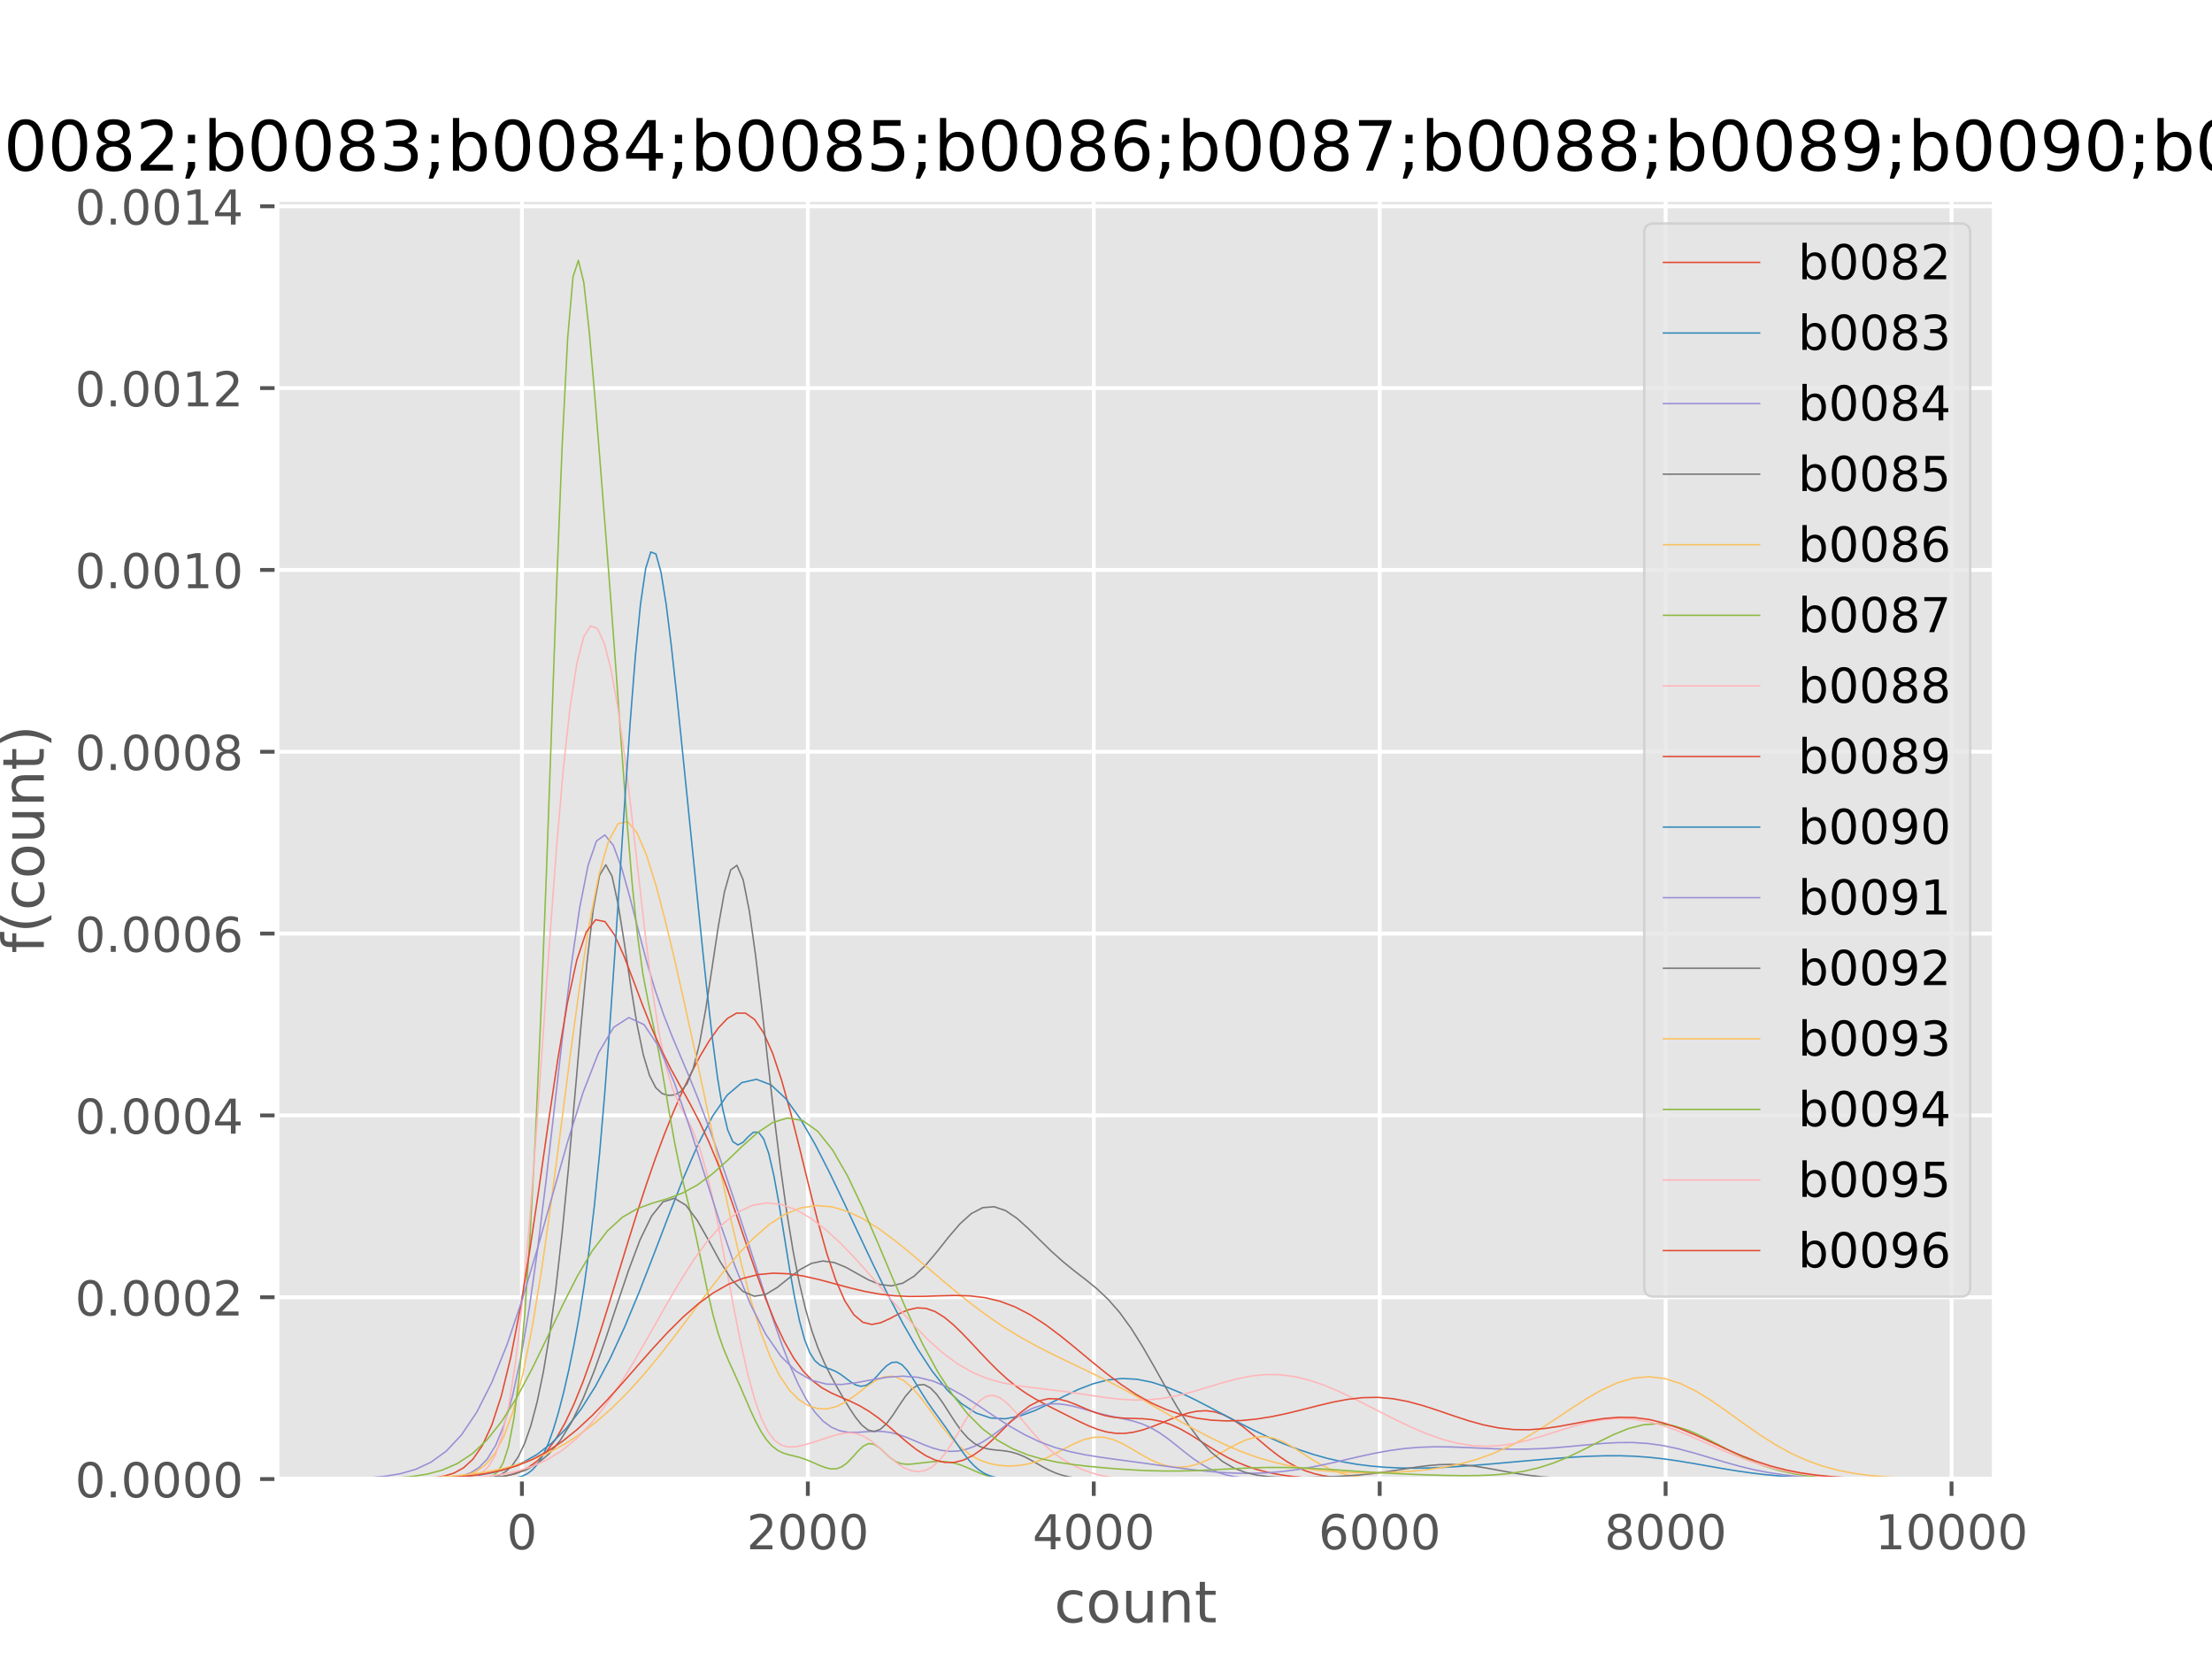 <?xml version="1.0" encoding="utf-8" standalone="no"?>
<!DOCTYPE svg PUBLIC "-//W3C//DTD SVG 1.1//EN"
  "http://www.w3.org/Graphics/SVG/1.1/DTD/svg11.dtd">
<!-- Created with matplotlib (http://matplotlib.org/) -->
<svg height="345pt" version="1.1" viewBox="0 0 460 345" width="460pt" xmlns="http://www.w3.org/2000/svg" xmlns:xlink="http://www.w3.org/1999/xlink">
 <defs>
  <style type="text/css">
*{stroke-linecap:butt;stroke-linejoin:round;}
  </style>
 </defs>
 <g id="figure_1">
  <g id="patch_1">
   <path d="M 0 345.6 
L 460.8 345.6 
L 460.8 0 
L 0 0 
z
" style="fill:#ffffff;"/>
  </g>
  <g id="axes_1">
   <g id="patch_2">
    <path d="M 57.6 307.584 
L 414.72 307.584 
L 414.72 41.472 
L 57.6 41.472 
z
" style="fill:#e5e5e5;"/>
   </g>
   <g id="matplotlib.axis_1">
    <g id="xtick_1">
     <g id="line2d_1">
      <path clip-path="url(#p5ec785aeb0)" d="M 108.534 307.584 
L 108.534 41.472 
" style="fill:none;stroke:#ffffff;stroke-linecap:square;stroke-width:0.8;"/>
     </g>
     <g id="line2d_2">
      <defs>
       <path d="M 0 0 
L 0 3.5 
" id="m226a7a553f" style="stroke:#555555;stroke-width:0.8;"/>
      </defs>
      <g>
       <use style="fill:#555555;stroke:#555555;stroke-width:0.8;" x="108.534" xlink:href="#m226a7a553f" y="307.584"/>
      </g>
     </g>
     <g id="text_1">
      <!-- 0 -->
      <defs>
       <path d="M 31.781 66.406 
Q 24.172 66.406 20.328 58.906 
Q 16.5 51.422 16.5 36.375 
Q 16.5 21.391 20.328 13.891 
Q 24.172 6.391 31.781 6.391 
Q 39.453 6.391 43.281 13.891 
Q 47.125 21.391 47.125 36.375 
Q 47.125 51.422 43.281 58.906 
Q 39.453 66.406 31.781 66.406 
z
M 31.781 74.219 
Q 44.047 74.219 50.516 64.516 
Q 56.984 54.828 56.984 36.375 
Q 56.984 17.969 50.516 8.266 
Q 44.047 -1.422 31.781 -1.422 
Q 19.531 -1.422 13.062 8.266 
Q 6.594 17.969 6.594 36.375 
Q 6.594 54.828 13.062 64.516 
Q 19.531 74.219 31.781 74.219 
z
" id="DejaVuSans-30"/>
      </defs>
      <g style="fill:#555555;" transform="translate(105.353 322.182)scale(0.1 -0.1)">
       <use xlink:href="#DejaVuSans-30"/>
      </g>
     </g>
    </g>
    <g id="xtick_2">
     <g id="line2d_3">
      <path clip-path="url(#p5ec785aeb0)" d="M 167.995 307.584 
L 167.995 41.472 
" style="fill:none;stroke:#ffffff;stroke-linecap:square;stroke-width:0.8;"/>
     </g>
     <g id="line2d_4">
      <g>
       <use style="fill:#555555;stroke:#555555;stroke-width:0.8;" x="167.995" xlink:href="#m226a7a553f" y="307.584"/>
      </g>
     </g>
     <g id="text_2">
      <!-- 2000 -->
      <defs>
       <path d="M 19.188 8.297 
L 53.609 8.297 
L 53.609 0 
L 7.328 0 
L 7.328 8.297 
Q 12.938 14.109 22.625 23.891 
Q 32.328 33.688 34.812 36.531 
Q 39.547 41.844 41.422 45.531 
Q 43.312 49.219 43.312 52.781 
Q 43.312 58.594 39.234 62.25 
Q 35.156 65.922 28.609 65.922 
Q 23.969 65.922 18.812 64.312 
Q 13.672 62.703 7.812 59.422 
L 7.812 69.391 
Q 13.766 71.781 18.938 73 
Q 24.125 74.219 28.422 74.219 
Q 39.75 74.219 46.484 68.547 
Q 53.219 62.891 53.219 53.422 
Q 53.219 48.922 51.531 44.891 
Q 49.859 40.875 45.406 35.406 
Q 44.188 33.984 37.641 27.219 
Q 31.109 20.453 19.188 8.297 
z
" id="DejaVuSans-32"/>
      </defs>
      <g style="fill:#555555;" transform="translate(155.27 322.182)scale(0.1 -0.1)">
       <use xlink:href="#DejaVuSans-32"/>
       <use x="63.623" xlink:href="#DejaVuSans-30"/>
       <use x="127.246" xlink:href="#DejaVuSans-30"/>
       <use x="190.869" xlink:href="#DejaVuSans-30"/>
      </g>
     </g>
    </g>
    <g id="xtick_3">
     <g id="line2d_5">
      <path clip-path="url(#p5ec785aeb0)" d="M 227.455 307.584 
L 227.455 41.472 
" style="fill:none;stroke:#ffffff;stroke-linecap:square;stroke-width:0.8;"/>
     </g>
     <g id="line2d_6">
      <g>
       <use style="fill:#555555;stroke:#555555;stroke-width:0.8;" x="227.455" xlink:href="#m226a7a553f" y="307.584"/>
      </g>
     </g>
     <g id="text_3">
      <!-- 4000 -->
      <defs>
       <path d="M 37.797 64.312 
L 12.891 25.391 
L 37.797 25.391 
z
M 35.203 72.906 
L 47.609 72.906 
L 47.609 25.391 
L 58.016 25.391 
L 58.016 17.188 
L 47.609 17.188 
L 47.609 0 
L 37.797 0 
L 37.797 17.188 
L 4.891 17.188 
L 4.891 26.703 
z
" id="DejaVuSans-34"/>
      </defs>
      <g style="fill:#555555;" transform="translate(214.73 322.182)scale(0.1 -0.1)">
       <use xlink:href="#DejaVuSans-34"/>
       <use x="63.623" xlink:href="#DejaVuSans-30"/>
       <use x="127.246" xlink:href="#DejaVuSans-30"/>
       <use x="190.869" xlink:href="#DejaVuSans-30"/>
      </g>
     </g>
    </g>
    <g id="xtick_4">
     <g id="line2d_7">
      <path clip-path="url(#p5ec785aeb0)" d="M 286.915 307.584 
L 286.915 41.472 
" style="fill:none;stroke:#ffffff;stroke-linecap:square;stroke-width:0.8;"/>
     </g>
     <g id="line2d_8">
      <g>
       <use style="fill:#555555;stroke:#555555;stroke-width:0.8;" x="286.915" xlink:href="#m226a7a553f" y="307.584"/>
      </g>
     </g>
     <g id="text_4">
      <!-- 6000 -->
      <defs>
       <path d="M 33.016 40.375 
Q 26.375 40.375 22.484 35.828 
Q 18.609 31.297 18.609 23.391 
Q 18.609 15.531 22.484 10.953 
Q 26.375 6.391 33.016 6.391 
Q 39.656 6.391 43.531 10.953 
Q 47.406 15.531 47.406 23.391 
Q 47.406 31.297 43.531 35.828 
Q 39.656 40.375 33.016 40.375 
z
M 52.594 71.297 
L 52.594 62.312 
Q 48.875 64.062 45.094 64.984 
Q 41.312 65.922 37.594 65.922 
Q 27.828 65.922 22.672 59.328 
Q 17.531 52.734 16.797 39.406 
Q 19.672 43.656 24.016 45.922 
Q 28.375 48.188 33.594 48.188 
Q 44.578 48.188 50.953 41.516 
Q 57.328 34.859 57.328 23.391 
Q 57.328 12.156 50.688 5.359 
Q 44.047 -1.422 33.016 -1.422 
Q 20.359 -1.422 13.672 8.266 
Q 6.984 17.969 6.984 36.375 
Q 6.984 53.656 15.188 63.938 
Q 23.391 74.219 37.203 74.219 
Q 40.922 74.219 44.703 73.484 
Q 48.484 72.75 52.594 71.297 
z
" id="DejaVuSans-36"/>
      </defs>
      <g style="fill:#555555;" transform="translate(274.19 322.182)scale(0.1 -0.1)">
       <use xlink:href="#DejaVuSans-36"/>
       <use x="63.623" xlink:href="#DejaVuSans-30"/>
       <use x="127.246" xlink:href="#DejaVuSans-30"/>
       <use x="190.869" xlink:href="#DejaVuSans-30"/>
      </g>
     </g>
    </g>
    <g id="xtick_5">
     <g id="line2d_9">
      <path clip-path="url(#p5ec785aeb0)" d="M 346.376 307.584 
L 346.376 41.472 
" style="fill:none;stroke:#ffffff;stroke-linecap:square;stroke-width:0.8;"/>
     </g>
     <g id="line2d_10">
      <g>
       <use style="fill:#555555;stroke:#555555;stroke-width:0.8;" x="346.376" xlink:href="#m226a7a553f" y="307.584"/>
      </g>
     </g>
     <g id="text_5">
      <!-- 8000 -->
      <defs>
       <path d="M 31.781 34.625 
Q 24.75 34.625 20.719 30.859 
Q 16.703 27.094 16.703 20.516 
Q 16.703 13.922 20.719 10.156 
Q 24.75 6.391 31.781 6.391 
Q 38.812 6.391 42.859 10.172 
Q 46.922 13.969 46.922 20.516 
Q 46.922 27.094 42.891 30.859 
Q 38.875 34.625 31.781 34.625 
z
M 21.922 38.812 
Q 15.578 40.375 12.031 44.719 
Q 8.5 49.078 8.5 55.328 
Q 8.5 64.062 14.719 69.141 
Q 20.953 74.219 31.781 74.219 
Q 42.672 74.219 48.875 69.141 
Q 55.078 64.062 55.078 55.328 
Q 55.078 49.078 51.531 44.719 
Q 48 40.375 41.703 38.812 
Q 48.828 37.156 52.797 32.312 
Q 56.781 27.484 56.781 20.516 
Q 56.781 9.906 50.312 4.234 
Q 43.844 -1.422 31.781 -1.422 
Q 19.734 -1.422 13.25 4.234 
Q 6.781 9.906 6.781 20.516 
Q 6.781 27.484 10.781 32.312 
Q 14.797 37.156 21.922 38.812 
z
M 18.312 54.391 
Q 18.312 48.734 21.844 45.562 
Q 25.391 42.391 31.781 42.391 
Q 38.141 42.391 41.719 45.562 
Q 45.312 48.734 45.312 54.391 
Q 45.312 60.062 41.719 63.234 
Q 38.141 66.406 31.781 66.406 
Q 25.391 66.406 21.844 63.234 
Q 18.312 60.062 18.312 54.391 
z
" id="DejaVuSans-38"/>
      </defs>
      <g style="fill:#555555;" transform="translate(333.651 322.182)scale(0.1 -0.1)">
       <use xlink:href="#DejaVuSans-38"/>
       <use x="63.623" xlink:href="#DejaVuSans-30"/>
       <use x="127.246" xlink:href="#DejaVuSans-30"/>
       <use x="190.869" xlink:href="#DejaVuSans-30"/>
      </g>
     </g>
    </g>
    <g id="xtick_6">
     <g id="line2d_11">
      <path clip-path="url(#p5ec785aeb0)" d="M 405.836 307.584 
L 405.836 41.472 
" style="fill:none;stroke:#ffffff;stroke-linecap:square;stroke-width:0.8;"/>
     </g>
     <g id="line2d_12">
      <g>
       <use style="fill:#555555;stroke:#555555;stroke-width:0.8;" x="405.836" xlink:href="#m226a7a553f" y="307.584"/>
      </g>
     </g>
     <g id="text_6">
      <!-- 10000 -->
      <defs>
       <path d="M 12.406 8.297 
L 28.516 8.297 
L 28.516 63.922 
L 10.984 60.406 
L 10.984 69.391 
L 28.422 72.906 
L 38.281 72.906 
L 38.281 8.297 
L 54.391 8.297 
L 54.391 0 
L 12.406 0 
z
" id="DejaVuSans-31"/>
      </defs>
      <g style="fill:#555555;" transform="translate(389.93 322.182)scale(0.1 -0.1)">
       <use xlink:href="#DejaVuSans-31"/>
       <use x="63.623" xlink:href="#DejaVuSans-30"/>
       <use x="127.246" xlink:href="#DejaVuSans-30"/>
       <use x="190.869" xlink:href="#DejaVuSans-30"/>
       <use x="254.492" xlink:href="#DejaVuSans-30"/>
      </g>
     </g>
    </g>
    <g id="text_7">
     <!-- count -->
     <defs>
      <path d="M 48.781 52.594 
L 48.781 44.188 
Q 44.969 46.297 41.141 47.344 
Q 37.312 48.391 33.406 48.391 
Q 24.656 48.391 19.812 42.844 
Q 14.984 37.312 14.984 27.297 
Q 14.984 17.281 19.812 11.734 
Q 24.656 6.203 33.406 6.203 
Q 37.312 6.203 41.141 7.25 
Q 44.969 8.297 48.781 10.406 
L 48.781 2.094 
Q 45.016 0.344 40.984 -0.531 
Q 36.969 -1.422 32.422 -1.422 
Q 20.062 -1.422 12.781 6.344 
Q 5.516 14.109 5.516 27.297 
Q 5.516 40.672 12.859 48.328 
Q 20.219 56 33.016 56 
Q 37.156 56 41.109 55.141 
Q 45.062 54.297 48.781 52.594 
z
" id="DejaVuSans-63"/>
      <path d="M 30.609 48.391 
Q 23.391 48.391 19.188 42.75 
Q 14.984 37.109 14.984 27.297 
Q 14.984 17.484 19.156 11.844 
Q 23.344 6.203 30.609 6.203 
Q 37.797 6.203 41.984 11.859 
Q 46.188 17.531 46.188 27.297 
Q 46.188 37.016 41.984 42.703 
Q 37.797 48.391 30.609 48.391 
z
M 30.609 56 
Q 42.328 56 49.016 48.375 
Q 55.719 40.766 55.719 27.297 
Q 55.719 13.875 49.016 6.219 
Q 42.328 -1.422 30.609 -1.422 
Q 18.844 -1.422 12.172 6.219 
Q 5.516 13.875 5.516 27.297 
Q 5.516 40.766 12.172 48.375 
Q 18.844 56 30.609 56 
z
" id="DejaVuSans-6f"/>
      <path d="M 8.5 21.578 
L 8.5 54.688 
L 17.484 54.688 
L 17.484 21.922 
Q 17.484 14.156 20.5 10.266 
Q 23.531 6.391 29.594 6.391 
Q 36.859 6.391 41.078 11.031 
Q 45.312 15.672 45.312 23.688 
L 45.312 54.688 
L 54.297 54.688 
L 54.297 0 
L 45.312 0 
L 45.312 8.406 
Q 42.047 3.422 37.719 1 
Q 33.406 -1.422 27.688 -1.422 
Q 18.266 -1.422 13.375 4.438 
Q 8.5 10.297 8.5 21.578 
z
M 31.109 56 
z
" id="DejaVuSans-75"/>
      <path d="M 54.891 33.016 
L 54.891 0 
L 45.906 0 
L 45.906 32.719 
Q 45.906 40.484 42.875 44.328 
Q 39.844 48.188 33.797 48.188 
Q 26.516 48.188 22.312 43.547 
Q 18.109 38.922 18.109 30.906 
L 18.109 0 
L 9.078 0 
L 9.078 54.688 
L 18.109 54.688 
L 18.109 46.188 
Q 21.344 51.125 25.703 53.562 
Q 30.078 56 35.797 56 
Q 45.219 56 50.047 50.172 
Q 54.891 44.344 54.891 33.016 
z
" id="DejaVuSans-6e"/>
      <path d="M 18.312 70.219 
L 18.312 54.688 
L 36.812 54.688 
L 36.812 47.703 
L 18.312 47.703 
L 18.312 18.016 
Q 18.312 11.328 20.141 9.422 
Q 21.969 7.516 27.594 7.516 
L 36.812 7.516 
L 36.812 0 
L 27.594 0 
Q 17.188 0 13.234 3.875 
Q 9.281 7.766 9.281 18.016 
L 9.281 47.703 
L 2.688 47.703 
L 2.688 54.688 
L 9.281 54.688 
L 9.281 70.219 
z
" id="DejaVuSans-74"/>
     </defs>
     <g style="fill:#555555;" transform="translate(219.232 337.38)scale(0.12 -0.12)">
      <use xlink:href="#DejaVuSans-63"/>
      <use x="54.98" xlink:href="#DejaVuSans-6f"/>
      <use x="116.162" xlink:href="#DejaVuSans-75"/>
      <use x="179.541" xlink:href="#DejaVuSans-6e"/>
      <use x="242.92" xlink:href="#DejaVuSans-74"/>
     </g>
    </g>
   </g>
   <g id="matplotlib.axis_2">
    <g id="ytick_1">
     <g id="line2d_13">
      <path clip-path="url(#p5ec785aeb0)" d="M 57.6 307.584 
L 414.72 307.584 
" style="fill:none;stroke:#ffffff;stroke-linecap:square;stroke-width:0.8;"/>
     </g>
     <g id="line2d_14">
      <defs>
       <path d="M 0 0 
L -3.5 0 
" id="m4854ffb237" style="stroke:#555555;stroke-width:0.8;"/>
      </defs>
      <g>
       <use style="fill:#555555;stroke:#555555;stroke-width:0.8;" x="57.6" xlink:href="#m4854ffb237" y="307.584"/>
      </g>
     </g>
     <g id="text_8">
      <!-- 0.0000 -->
      <defs>
       <path d="M 10.688 12.406 
L 21 12.406 
L 21 0 
L 10.688 0 
z
" id="DejaVuSans-2e"/>
      </defs>
      <g style="fill:#555555;" transform="translate(15.609 311.383)scale(0.1 -0.1)">
       <use xlink:href="#DejaVuSans-30"/>
       <use x="63.623" xlink:href="#DejaVuSans-2e"/>
       <use x="95.41" xlink:href="#DejaVuSans-30"/>
       <use x="159.033" xlink:href="#DejaVuSans-30"/>
       <use x="222.656" xlink:href="#DejaVuSans-30"/>
       <use x="286.279" xlink:href="#DejaVuSans-30"/>
      </g>
     </g>
    </g>
    <g id="ytick_2">
     <g id="line2d_15">
      <path clip-path="url(#p5ec785aeb0)" d="M 57.6 269.771 
L 414.72 269.771 
" style="fill:none;stroke:#ffffff;stroke-linecap:square;stroke-width:0.8;"/>
     </g>
     <g id="line2d_16">
      <g>
       <use style="fill:#555555;stroke:#555555;stroke-width:0.8;" x="57.6" xlink:href="#m4854ffb237" y="269.771"/>
      </g>
     </g>
     <g id="text_9">
      <!-- 0.0002 -->
      <g style="fill:#555555;" transform="translate(15.609 273.57)scale(0.1 -0.1)">
       <use xlink:href="#DejaVuSans-30"/>
       <use x="63.623" xlink:href="#DejaVuSans-2e"/>
       <use x="95.41" xlink:href="#DejaVuSans-30"/>
       <use x="159.033" xlink:href="#DejaVuSans-30"/>
       <use x="222.656" xlink:href="#DejaVuSans-30"/>
       <use x="286.279" xlink:href="#DejaVuSans-32"/>
      </g>
     </g>
    </g>
    <g id="ytick_3">
     <g id="line2d_17">
      <path clip-path="url(#p5ec785aeb0)" d="M 57.6 231.958 
L 414.72 231.958 
" style="fill:none;stroke:#ffffff;stroke-linecap:square;stroke-width:0.8;"/>
     </g>
     <g id="line2d_18">
      <g>
       <use style="fill:#555555;stroke:#555555;stroke-width:0.8;" x="57.6" xlink:href="#m4854ffb237" y="231.958"/>
      </g>
     </g>
     <g id="text_10">
      <!-- 0.0004 -->
      <g style="fill:#555555;" transform="translate(15.609 235.758)scale(0.1 -0.1)">
       <use xlink:href="#DejaVuSans-30"/>
       <use x="63.623" xlink:href="#DejaVuSans-2e"/>
       <use x="95.41" xlink:href="#DejaVuSans-30"/>
       <use x="159.033" xlink:href="#DejaVuSans-30"/>
       <use x="222.656" xlink:href="#DejaVuSans-30"/>
       <use x="286.279" xlink:href="#DejaVuSans-34"/>
      </g>
     </g>
    </g>
    <g id="ytick_4">
     <g id="line2d_19">
      <path clip-path="url(#p5ec785aeb0)" d="M 57.6 194.146 
L 414.72 194.146 
" style="fill:none;stroke:#ffffff;stroke-linecap:square;stroke-width:0.8;"/>
     </g>
     <g id="line2d_20">
      <g>
       <use style="fill:#555555;stroke:#555555;stroke-width:0.8;" x="57.6" xlink:href="#m4854ffb237" y="194.146"/>
      </g>
     </g>
     <g id="text_11">
      <!-- 0.0006 -->
      <g style="fill:#555555;" transform="translate(15.609 197.945)scale(0.1 -0.1)">
       <use xlink:href="#DejaVuSans-30"/>
       <use x="63.623" xlink:href="#DejaVuSans-2e"/>
       <use x="95.41" xlink:href="#DejaVuSans-30"/>
       <use x="159.033" xlink:href="#DejaVuSans-30"/>
       <use x="222.656" xlink:href="#DejaVuSans-30"/>
       <use x="286.279" xlink:href="#DejaVuSans-36"/>
      </g>
     </g>
    </g>
    <g id="ytick_5">
     <g id="line2d_21">
      <path clip-path="url(#p5ec785aeb0)" d="M 57.6 156.333 
L 414.72 156.333 
" style="fill:none;stroke:#ffffff;stroke-linecap:square;stroke-width:0.8;"/>
     </g>
     <g id="line2d_22">
      <g>
       <use style="fill:#555555;stroke:#555555;stroke-width:0.8;" x="57.6" xlink:href="#m4854ffb237" y="156.333"/>
      </g>
     </g>
     <g id="text_12">
      <!-- 0.0008 -->
      <g style="fill:#555555;" transform="translate(15.609 160.132)scale(0.1 -0.1)">
       <use xlink:href="#DejaVuSans-30"/>
       <use x="63.623" xlink:href="#DejaVuSans-2e"/>
       <use x="95.41" xlink:href="#DejaVuSans-30"/>
       <use x="159.033" xlink:href="#DejaVuSans-30"/>
       <use x="222.656" xlink:href="#DejaVuSans-30"/>
       <use x="286.279" xlink:href="#DejaVuSans-38"/>
      </g>
     </g>
    </g>
    <g id="ytick_6">
     <g id="line2d_23">
      <path clip-path="url(#p5ec785aeb0)" d="M 57.6 118.52 
L 414.72 118.52 
" style="fill:none;stroke:#ffffff;stroke-linecap:square;stroke-width:0.8;"/>
     </g>
     <g id="line2d_24">
      <g>
       <use style="fill:#555555;stroke:#555555;stroke-width:0.8;" x="57.6" xlink:href="#m4854ffb237" y="118.52"/>
      </g>
     </g>
     <g id="text_13">
      <!-- 0.0010 -->
      <g style="fill:#555555;" transform="translate(15.609 122.319)scale(0.1 -0.1)">
       <use xlink:href="#DejaVuSans-30"/>
       <use x="63.623" xlink:href="#DejaVuSans-2e"/>
       <use x="95.41" xlink:href="#DejaVuSans-30"/>
       <use x="159.033" xlink:href="#DejaVuSans-30"/>
       <use x="222.656" xlink:href="#DejaVuSans-31"/>
       <use x="286.279" xlink:href="#DejaVuSans-30"/>
      </g>
     </g>
    </g>
    <g id="ytick_7">
     <g id="line2d_25">
      <path clip-path="url(#p5ec785aeb0)" d="M 57.6 80.707 
L 414.72 80.707 
" style="fill:none;stroke:#ffffff;stroke-linecap:square;stroke-width:0.8;"/>
     </g>
     <g id="line2d_26">
      <g>
       <use style="fill:#555555;stroke:#555555;stroke-width:0.8;" x="57.6" xlink:href="#m4854ffb237" y="80.707"/>
      </g>
     </g>
     <g id="text_14">
      <!-- 0.0012 -->
      <g style="fill:#555555;" transform="translate(15.609 84.507)scale(0.1 -0.1)">
       <use xlink:href="#DejaVuSans-30"/>
       <use x="63.623" xlink:href="#DejaVuSans-2e"/>
       <use x="95.41" xlink:href="#DejaVuSans-30"/>
       <use x="159.033" xlink:href="#DejaVuSans-30"/>
       <use x="222.656" xlink:href="#DejaVuSans-31"/>
       <use x="286.279" xlink:href="#DejaVuSans-32"/>
      </g>
     </g>
    </g>
    <g id="ytick_8">
     <g id="line2d_27">
      <path clip-path="url(#p5ec785aeb0)" d="M 57.6 42.895 
L 414.72 42.895 
" style="fill:none;stroke:#ffffff;stroke-linecap:square;stroke-width:0.8;"/>
     </g>
     <g id="line2d_28">
      <g>
       <use style="fill:#555555;stroke:#555555;stroke-width:0.8;" x="57.6" xlink:href="#m4854ffb237" y="42.895"/>
      </g>
     </g>
     <g id="text_15">
      <!-- 0.0014 -->
      <g style="fill:#555555;" transform="translate(15.609 46.694)scale(0.1 -0.1)">
       <use xlink:href="#DejaVuSans-30"/>
       <use x="63.623" xlink:href="#DejaVuSans-2e"/>
       <use x="95.41" xlink:href="#DejaVuSans-30"/>
       <use x="159.033" xlink:href="#DejaVuSans-30"/>
       <use x="222.656" xlink:href="#DejaVuSans-31"/>
       <use x="286.279" xlink:href="#DejaVuSans-34"/>
      </g>
     </g>
    </g>
    <g id="text_16">
     <!-- f(count) -->
     <defs>
      <path d="M 37.109 75.984 
L 37.109 68.5 
L 28.516 68.5 
Q 23.688 68.5 21.797 66.547 
Q 19.922 64.594 19.922 59.516 
L 19.922 54.688 
L 34.719 54.688 
L 34.719 47.703 
L 19.922 47.703 
L 19.922 0 
L 10.891 0 
L 10.891 47.703 
L 2.297 47.703 
L 2.297 54.688 
L 10.891 54.688 
L 10.891 58.5 
Q 10.891 67.625 15.141 71.797 
Q 19.391 75.984 28.609 75.984 
z
" id="DejaVuSans-66"/>
      <path d="M 31 75.875 
Q 24.469 64.656 21.281 53.656 
Q 18.109 42.672 18.109 31.391 
Q 18.109 20.125 21.312 9.062 
Q 24.516 -2 31 -13.188 
L 23.188 -13.188 
Q 15.875 -1.703 12.234 9.375 
Q 8.594 20.453 8.594 31.391 
Q 8.594 42.281 12.203 53.312 
Q 15.828 64.359 23.188 75.875 
z
" id="DejaVuSans-28"/>
      <path d="M 8.016 75.875 
L 15.828 75.875 
Q 23.141 64.359 26.781 53.312 
Q 30.422 42.281 30.422 31.391 
Q 30.422 20.453 26.781 9.375 
Q 23.141 -1.703 15.828 -13.188 
L 8.016 -13.188 
Q 14.5 -2 17.703 9.062 
Q 20.906 20.125 20.906 31.391 
Q 20.906 42.672 17.703 53.656 
Q 14.5 64.656 8.016 75.875 
z
" id="DejaVuSans-29"/>
     </defs>
     <g style="fill:#555555;" transform="translate(9.114 198.25)rotate(-90)scale(0.12 -0.12)">
      <use xlink:href="#DejaVuSans-66"/>
      <use x="35.205" xlink:href="#DejaVuSans-28"/>
      <use x="74.219" xlink:href="#DejaVuSans-63"/>
      <use x="129.199" xlink:href="#DejaVuSans-6f"/>
      <use x="190.381" xlink:href="#DejaVuSans-75"/>
      <use x="253.76" xlink:href="#DejaVuSans-6e"/>
      <use x="317.139" xlink:href="#DejaVuSans-74"/>
      <use x="356.348" xlink:href="#DejaVuSans-29"/>
     </g>
    </g>
   </g>
   <g id="line2d_29">
    <path clip-path="url(#p5ec785aeb0)" d="M 98.71 307.515 
L 100.587 307.443 
L 102.465 307.31 
L 104.342 307.075 
L 106.219 306.682 
L 108.097 306.054 
L 109.974 305.096 
L 111.852 303.704 
L 113.729 301.773 
L 115.607 299.211 
L 117.484 295.957 
L 119.362 291.994 
L 121.239 287.355 
L 123.117 282.125 
L 124.994 276.433 
L 126.872 270.431 
L 128.749 264.283 
L 130.627 258.146 
L 132.504 252.154 
L 134.382 246.413 
L 136.259 240.998 
L 138.137 235.95 
L 140.014 231.282 
L 141.892 226.992 
L 143.769 223.069 
L 145.647 219.518 
L 147.524 216.382 
L 149.402 213.753 
L 151.279 211.787 
L 153.157 210.69 
L 155.034 210.692 
L 156.912 212.004 
L 158.789 214.772 
L 160.667 219.026 
L 162.544 224.651 
L 164.421 231.385 
L 166.299 238.833 
L 168.176 246.517 
L 170.054 253.937 
L 171.931 260.631 
L 173.809 266.236 
L 175.686 270.523 
L 177.564 273.415 
L 179.441 274.985 
L 181.319 275.433 
L 183.196 275.055 
L 185.074 274.196 
L 186.951 273.207 
L 188.829 272.393 
L 190.706 271.978 
L 192.584 272.088 
L 194.461 272.749 
L 196.339 273.906 
L 198.216 275.456 
L 200.094 277.275 
L 201.971 279.244 
L 203.849 281.259 
L 205.726 283.236 
L 207.604 285.104 
L 209.481 286.813 
L 211.359 288.332 
L 213.236 289.657 
L 215.114 290.812 
L 216.991 291.844 
L 218.869 292.811 
L 220.746 293.758 
L 222.623 294.707 
L 224.501 295.64 
L 226.378 296.509 
L 228.256 297.247 
L 230.133 297.783 
L 232.011 298.069 
L 233.888 298.082 
L 235.766 297.833 
L 237.643 297.361 
L 239.521 296.721 
L 241.398 295.977 
L 243.276 295.201 
L 245.153 294.469 
L 247.031 293.863 
L 248.908 293.469 
L 250.786 293.367 
L 252.663 293.616 
L 254.541 294.245 
L 256.418 295.24 
L 258.296 296.541 
L 260.173 298.052 
L 262.051 299.659 
L 263.928 301.245 
L 265.806 302.711 
L 267.683 303.986 
L 269.561 305.036 
L 271.438 305.853 
L 273.316 306.458 
L 275.193 306.882 
L 277.071 307.165 
L 278.948 307.345 
L 280.825 307.454 
L 282.703 307.516 
L 284.58 307.55 
" style="fill:none;stroke:#e24a33;stroke-linecap:square;stroke-width:0.3;"/>
   </g>
   <g id="line2d_30">
    <path clip-path="url(#p5ec785aeb0)" d="M 87.325 307.513 
L 90.368 307.446 
L 93.411 307.326 
L 96.454 307.118 
L 99.497 306.776 
L 102.54 306.233 
L 105.583 305.404 
L 108.626 304.187 
L 111.668 302.467 
L 114.711 300.12 
L 117.754 297.03 
L 120.797 293.099 
L 123.84 288.262 
L 126.883 282.509 
L 129.926 275.897 
L 132.969 268.568 
L 136.012 260.754 
L 139.055 252.783 
L 142.098 245.056 
L 145.141 238.02 
L 148.184 232.118 
L 151.226 227.734 
L 154.269 225.137 
L 157.312 224.447 
L 160.355 225.617 
L 163.398 228.459 
L 166.441 232.679 
L 169.484 237.934 
L 172.527 243.884 
L 175.57 250.227 
L 178.613 256.714 
L 181.656 263.145 
L 184.699 269.352 
L 187.742 275.18 
L 190.784 280.482 
L 193.827 285.112 
L 196.87 288.94 
L 199.913 291.867 
L 202.956 293.842 
L 205.999 294.876 
L 209.042 295.044 
L 212.085 294.481 
L 215.128 293.372 
L 218.171 291.933 
L 221.214 290.386 
L 224.257 288.939 
L 227.3 287.764 
L 230.342 286.984 
L 233.385 286.667 
L 236.428 286.825 
L 239.471 287.425 
L 242.514 288.4 
L 245.557 289.662 
L 248.6 291.122 
L 251.643 292.695 
L 254.686 294.31 
L 257.729 295.908 
L 260.772 297.445 
L 263.815 298.887 
L 266.858 300.207 
L 269.9 301.385 
L 272.943 302.407 
L 275.986 303.265 
L 279.029 303.959 
L 282.072 304.494 
L 285.115 304.882 
L 288.158 305.138 
L 291.201 305.276 
L 294.244 305.314 
L 297.287 305.264 
L 300.33 305.142 
L 303.373 304.963 
L 306.416 304.74 
L 309.458 304.49 
L 312.501 304.224 
L 315.544 303.954 
L 318.587 303.688 
L 321.63 303.433 
L 324.673 303.197 
L 327.716 302.991 
L 330.759 302.831 
L 333.802 302.737 
L 336.845 302.732 
L 339.888 302.834 
L 342.931 303.052 
L 345.974 303.386 
L 349.016 303.817 
L 352.059 304.319 
L 355.102 304.854 
L 358.145 305.387 
L 361.188 305.883 
L 364.231 306.318 
L 367.274 306.68 
L 370.317 306.964 
L 373.36 307.176 
L 376.403 307.327 
L 379.446 307.428 
L 382.489 307.494 
L 385.531 307.534 
L 388.574 307.557 
" style="fill:none;stroke:#348abd;stroke-linecap:square;stroke-width:0.3;"/>
   </g>
   <g id="line2d_31">
    <path clip-path="url(#p5ec785aeb0)" d="M 90.859 307.517 
L 92.606 307.433 
L 94.352 307.259 
L 96.098 306.919 
L 97.845 306.294 
L 99.591 305.201 
L 101.337 303.394 
L 103.083 300.556 
L 104.83 296.326 
L 106.576 290.34 
L 108.322 282.297 
L 110.069 272.041 
L 111.815 259.649 
L 113.561 245.498 
L 115.307 230.286 
L 117.054 214.995 
L 118.8 200.777 
L 120.546 188.784 
L 122.292 179.967 
L 124.039 174.893 
L 125.785 173.638 
L 127.531 175.778 
L 129.278 180.491 
L 131.024 186.751 
L 132.77 193.552 
L 134.516 200.108 
L 136.263 205.97 
L 138.009 211.038 
L 139.755 215.486 
L 141.502 219.618 
L 143.248 223.735 
L 144.994 228.035 
L 146.74 232.593 
L 148.487 237.388 
L 150.233 242.364 
L 151.979 247.476 
L 153.725 252.706 
L 155.472 258.048 
L 157.218 263.473 
L 158.964 268.901 
L 160.711 274.202 
L 162.457 279.214 
L 164.203 283.774 
L 165.949 287.747 
L 167.696 291.048 
L 169.442 293.645 
L 171.188 295.553 
L 172.934 296.825 
L 174.681 297.553 
L 176.427 297.854 
L 178.173 297.87 
L 179.92 297.753 
L 181.666 297.648 
L 183.412 297.672 
L 185.158 297.895 
L 186.905 298.337 
L 188.651 298.963 
L 190.397 299.697 
L 192.144 300.443 
L 193.89 301.099 
L 195.636 301.58 
L 197.382 301.818 
L 199.129 301.772 
L 200.875 301.422 
L 202.621 300.773 
L 204.367 299.851 
L 206.114 298.707 
L 207.86 297.418 
L 209.606 296.082 
L 211.353 294.806 
L 213.099 293.693 
L 214.845 292.821 
L 216.591 292.239 
L 218.338 291.954 
L 220.084 291.943 
L 221.83 292.159 
L 223.577 292.538 
L 225.323 293.011 
L 227.069 293.511 
L 228.815 293.985 
L 230.562 294.405 
L 232.308 294.775 
L 234.054 295.137 
L 235.8 295.559 
L 237.547 296.123 
L 239.293 296.895 
L 241.039 297.902 
L 242.786 299.124 
L 244.532 300.49 
L 246.278 301.901 
L 248.024 303.249 
L 249.771 304.442 
L 251.517 305.425 
L 253.263 306.18 
L 255.01 306.72 
L 256.756 307.082 
L 258.502 307.309 
L 260.248 307.442 
L 261.995 307.514 
L 263.741 307.552 
" style="fill:none;stroke:#988ed5;stroke-linecap:square;stroke-width:0.3;"/>
   </g>
   <g id="line2d_32">
    <path clip-path="url(#p5ec785aeb0)" d="M 100.013 307.503 
L 101.311 307.394 
L 102.61 307.172 
L 103.908 306.75 
L 105.206 306.005 
L 106.504 304.78 
L 107.803 302.898 
L 109.101 300.179 
L 110.399 296.452 
L 111.698 291.554 
L 112.996 285.307 
L 114.294 277.504 
L 115.592 267.93 
L 116.891 256.447 
L 118.189 243.156 
L 119.487 228.569 
L 120.786 213.696 
L 122.084 199.971 
L 123.382 188.975 
L 124.68 182.036 
L 125.979 179.84 
L 127.277 182.226 
L 128.575 188.234 
L 129.874 196.391 
L 131.172 205.106 
L 132.47 213.036 
L 133.769 219.318 
L 135.067 223.643 
L 136.365 226.18 
L 137.663 227.394 
L 138.962 227.793 
L 140.26 227.687 
L 141.558 227.024 
L 142.857 225.395 
L 144.155 222.221 
L 145.453 217.066 
L 146.751 209.938 
L 148.05 201.463 
L 149.348 192.828 
L 150.646 185.513 
L 151.945 180.908 
L 153.243 179.955 
L 154.541 182.941 
L 155.839 189.499 
L 157.138 198.778 
L 158.436 209.709 
L 159.734 221.244 
L 161.033 232.527 
L 162.331 242.964 
L 163.629 252.217 
L 164.928 260.158 
L 166.226 266.807 
L 167.524 272.276 
L 168.822 276.731 
L 170.121 280.366 
L 171.419 283.387 
L 172.717 286 
L 174.016 288.378 
L 175.314 290.633 
L 176.612 292.78 
L 177.91 294.736 
L 179.209 296.335 
L 180.507 297.377 
L 181.805 297.696 
L 183.104 297.22 
L 184.402 296.01 
L 185.7 294.261 
L 186.998 292.269 
L 188.297 290.369 
L 189.595 288.876 
L 190.893 288.024 
L 192.192 287.939 
L 193.49 288.624 
L 194.788 289.968 
L 196.087 291.774 
L 197.385 293.801 
L 198.683 295.81 
L 199.981 297.606 
L 201.28 299.066 
L 202.578 300.142 
L 203.876 300.852 
L 205.175 301.264 
L 206.473 301.477 
L 207.771 301.6 
L 209.069 301.739 
L 210.368 301.977 
L 211.666 302.363 
L 212.964 302.904 
L 214.263 303.571 
L 215.561 304.306 
L 216.859 305.044 
L 218.157 305.721 
L 219.456 306.295 
L 220.754 306.745 
L 222.052 307.071 
L 223.351 307.29 
L 224.649 307.426 
L 225.947 307.505 
L 227.246 307.547 
L 228.544 307.568 
" style="fill:none;stroke:#777777;stroke-linecap:square;stroke-width:0.3;"/>
   </g>
   <g id="line2d_33">
    <path clip-path="url(#p5ec785aeb0)" d="M 92.907 307.436 
L 94.884 307.245 
L 96.862 306.851 
L 98.839 306.093 
L 100.817 304.726 
L 102.795 302.416 
L 104.772 298.759 
L 106.75 293.328 
L 108.727 285.763 
L 110.705 275.873 
L 112.683 263.734 
L 114.66 249.742 
L 116.638 234.606 
L 118.615 219.264 
L 120.593 204.751 
L 122.571 192.051 
L 124.548 181.958 
L 126.526 174.983 
L 128.503 171.315 
L 130.481 170.832 
L 132.459 173.166 
L 134.436 177.79 
L 136.414 184.128 
L 138.391 191.647 
L 140.369 199.926 
L 142.347 208.679 
L 144.324 217.738 
L 146.302 226.998 
L 148.279 236.353 
L 150.257 245.64 
L 152.235 254.621 
L 154.212 263.007 
L 156.19 270.512 
L 158.167 276.913 
L 160.145 282.103 
L 162.123 286.099 
L 164.1 289.02 
L 166.078 291.033 
L 168.055 292.299 
L 170.033 292.932 
L 172.011 292.986 
L 173.988 292.488 
L 175.966 291.485 
L 177.943 290.101 
L 179.921 288.563 
L 181.898 287.183 
L 183.876 286.303 
L 185.854 286.201 
L 187.831 287.015 
L 189.809 288.699 
L 191.786 291.043 
L 193.764 293.732 
L 195.742 296.439 
L 197.719 298.891 
L 199.697 300.925 
L 201.674 302.481 
L 203.652 303.585 
L 205.63 304.304 
L 207.607 304.713 
L 209.585 304.868 
L 211.562 304.796 
L 213.54 304.5 
L 215.518 303.973 
L 217.495 303.217 
L 219.473 302.272 
L 221.45 301.224 
L 223.428 300.207 
L 225.406 299.382 
L 227.383 298.903 
L 229.361 298.872 
L 231.338 299.313 
L 233.316 300.156 
L 235.294 301.26 
L 237.271 302.446 
L 239.249 303.542 
L 241.226 304.406 
L 243.204 304.952 
L 245.182 305.136 
L 247.159 304.956 
L 249.137 304.438 
L 251.114 303.629 
L 253.092 302.606 
L 255.07 301.478 
L 257.047 300.381 
L 259.025 299.471 
L 261.002 298.894 
L 262.98 298.757 
L 264.958 299.097 
L 266.935 299.874 
L 268.913 300.974 
L 270.89 302.242 
L 272.868 303.518 
L 274.846 304.673 
L 276.823 305.624 
L 278.801 306.344 
L 280.778 306.847 
L 282.756 307.173 
L 284.734 307.369 
L 286.711 307.478 
L 288.689 307.535 
" style="fill:none;stroke:#fbc15e;stroke-linecap:square;stroke-width:0.3;"/>
   </g>
   <g id="line2d_34">
    <path clip-path="url(#p5ec785aeb0)" d="M 101.281 307.358 
L 102.399 306.971 
L 103.517 306.08 
L 104.634 304.233 
L 105.752 300.791 
L 106.87 294.992 
L 107.987 286.098 
L 109.105 273.548 
L 110.223 257.013 
L 111.341 236.341 
L 112.458 211.538 
L 113.576 182.971 
L 114.694 151.815 
L 115.811 120.418 
L 116.929 92.12 
L 118.047 70.373 
L 119.165 57.555 
L 120.282 54.144 
L 121.4 58.727 
L 122.518 68.771 
L 123.635 81.675 
L 124.753 95.609 
L 125.871 109.813 
L 126.989 124.348 
L 128.106 139.474 
L 129.224 155.037 
L 130.342 170.202 
L 131.459 183.719 
L 132.577 194.561 
L 133.695 202.534 
L 134.813 208.422 
L 135.93 213.563 
L 137.048 219.096 
L 138.166 225.385 
L 139.283 231.998 
L 140.401 238.195 
L 141.519 243.548 
L 142.637 248.228 
L 143.754 252.792 
L 144.872 257.716 
L 145.99 263.045 
L 147.107 268.396 
L 148.225 273.25 
L 149.343 277.274 
L 150.461 280.471 
L 151.578 283.118 
L 152.696 285.566 
L 153.814 288.061 
L 154.931 290.656 
L 156.049 293.244 
L 157.167 295.652 
L 158.285 297.732 
L 159.402 299.408 
L 160.52 300.67 
L 161.638 301.551 
L 162.755 302.123 
L 163.873 302.485 
L 164.991 302.753 
L 166.109 303.031 
L 167.226 303.38 
L 168.344 303.815 
L 169.462 304.307 
L 170.579 304.799 
L 171.697 305.217 
L 172.815 305.469 
L 173.933 305.442 
L 175.05 305.037 
L 176.168 304.213 
L 177.286 303.051 
L 178.403 301.781 
L 179.521 300.729 
L 180.639 300.201 
L 181.757 300.342 
L 182.874 301.067 
L 183.992 302.107 
L 185.11 303.136 
L 186.227 303.916 
L 187.345 304.357 
L 188.463 304.504 
L 189.581 304.465 
L 190.698 304.342 
L 191.816 304.202 
L 192.934 304.077 
L 194.051 303.982 
L 195.169 303.933 
L 196.287 303.95 
L 197.405 304.059 
L 198.522 304.276 
L 199.64 304.607 
L 200.758 305.035 
L 201.875 305.523 
L 202.993 306.023 
L 204.111 306.483 
L 205.229 306.865 
L 206.346 307.152 
L 207.464 307.346 
L 208.582 307.464 
L 209.699 307.529 
L 210.817 307.561 
L 211.935 307.575 
" style="fill:none;stroke:#8eba42;stroke-linecap:square;stroke-width:0.3;"/>
   </g>
   <g id="line2d_35">
    <path clip-path="url(#p5ec785aeb0)" d="M 97.285 307.345 
L 98.704 307.023 
L 100.123 306.35 
L 101.542 305.042 
L 102.961 302.672 
L 104.38 298.673 
L 105.799 292.391 
L 107.217 283.203 
L 108.636 270.703 
L 110.055 254.888 
L 111.474 236.297 
L 112.893 216.012 
L 114.312 195.504 
L 115.731 176.341 
L 117.149 159.865 
L 118.568 146.935 
L 119.987 137.838 
L 121.406 132.39 
L 122.825 130.158 
L 124.244 130.715 
L 125.663 133.803 
L 127.081 139.337 
L 128.5 147.271 
L 129.919 157.4 
L 131.338 169.209 
L 132.757 181.849 
L 134.176 194.273 
L 135.595 205.461 
L 137.013 214.664 
L 138.432 221.576 
L 139.851 226.387 
L 141.27 229.698 
L 142.689 232.349 
L 144.108 235.191 
L 145.527 238.886 
L 146.945 243.781 
L 148.364 249.889 
L 149.783 256.944 
L 151.202 264.511 
L 152.621 272.098 
L 154.04 279.24 
L 155.459 285.562 
L 156.878 290.809 
L 158.296 294.865 
L 159.715 297.742 
L 161.134 299.569 
L 162.553 300.547 
L 163.972 300.906 
L 165.391 300.863 
L 166.81 300.592 
L 168.228 300.205 
L 169.647 299.762 
L 171.066 299.292 
L 172.485 298.82 
L 173.904 298.389 
L 175.323 298.072 
L 176.742 297.961 
L 178.16 298.144 
L 179.579 298.672 
L 180.998 299.538 
L 182.417 300.67 
L 183.836 301.948 
L 185.255 303.226 
L 186.674 304.369 
L 188.092 305.268 
L 189.511 305.844 
L 190.93 306.042 
L 192.349 305.813 
L 193.768 305.113 
L 195.187 303.907 
L 196.606 302.199 
L 198.024 300.057 
L 199.443 297.642 
L 200.862 295.195 
L 202.281 293.002 
L 203.7 291.33 
L 205.119 290.363 
L 206.538 290.165 
L 207.956 290.678 
L 209.375 291.755 
L 210.794 293.212 
L 212.213 294.868 
L 213.632 296.577 
L 215.051 298.228 
L 216.47 299.75 
L 217.888 301.105 
L 219.307 302.282 
L 220.726 303.293 
L 222.145 304.159 
L 223.564 304.905 
L 224.983 305.545 
L 226.402 306.087 
L 227.821 306.532 
L 229.239 306.881 
L 230.658 307.14 
L 232.077 307.32 
L 233.496 307.436 
L 234.915 307.506 
L 236.334 307.546 
L 237.753 307.567 
" style="fill:none;stroke:#ffb5b8;stroke-linecap:square;stroke-width:0.3;"/>
   </g>
   <g id="line2d_36">
    <path clip-path="url(#p5ec785aeb0)" d="M 88.562 307.439 
L 90.523 307.271 
L 92.485 306.939 
L 94.446 306.322 
L 96.408 305.236 
L 98.369 303.425 
L 100.331 300.567 
L 102.292 296.302 
L 104.253 290.282 
L 106.215 282.259 
L 108.176 272.172 
L 110.138 260.24 
L 112.099 247 
L 114.061 233.29 
L 116.022 220.146 
L 117.984 208.638 
L 119.945 199.675 
L 121.907 193.833 
L 123.868 191.258 
L 125.83 191.667 
L 127.791 194.441 
L 129.753 198.788 
L 131.714 203.912 
L 133.675 209.152 
L 135.637 214.071 
L 137.598 218.472 
L 139.56 222.378 
L 141.521 225.968 
L 143.483 229.507 
L 145.444 233.265 
L 147.406 237.456 
L 149.367 242.185 
L 151.329 247.435 
L 153.29 253.071 
L 155.252 258.873 
L 157.213 264.589 
L 159.175 269.973 
L 161.136 274.822 
L 163.097 278.998 
L 165.059 282.433 
L 167.02 285.127 
L 168.982 287.147 
L 170.943 288.613 
L 172.905 289.69 
L 174.866 290.558 
L 176.828 291.395 
L 178.789 292.349 
L 180.751 293.511 
L 182.712 294.909 
L 184.674 296.505 
L 186.635 298.208 
L 188.597 299.897 
L 190.558 301.44 
L 192.52 302.717 
L 194.481 303.632 
L 196.442 304.113 
L 198.404 304.121 
L 200.365 303.638 
L 202.327 302.68 
L 204.288 301.292 
L 206.25 299.565 
L 208.211 297.63 
L 210.173 295.659 
L 212.134 293.84 
L 214.096 292.354 
L 216.057 291.34 
L 218.019 290.865 
L 219.98 290.915 
L 221.942 291.394 
L 223.903 292.148 
L 225.864 292.996 
L 227.826 293.778 
L 229.787 294.377 
L 231.749 294.748 
L 233.71 294.919 
L 235.672 294.975 
L 237.633 295.034 
L 239.595 295.214 
L 241.556 295.608 
L 243.518 296.263 
L 245.479 297.171 
L 247.441 298.283 
L 249.402 299.515 
L 251.364 300.778 
L 253.325 301.99 
L 255.286 303.092 
L 257.248 304.052 
L 259.209 304.86 
L 261.171 305.524 
L 263.132 306.06 
L 265.094 306.483 
L 267.055 306.811 
L 269.017 307.06 
L 270.978 307.241 
L 272.94 307.369 
L 274.901 307.455 
L 276.863 307.51 
L 278.824 307.544 
L 280.786 307.563 
L 282.747 307.574 
" style="fill:none;stroke:#e24a33;stroke-linecap:square;stroke-width:0.3;"/>
   </g>
   <g id="line2d_37">
    <path clip-path="url(#p5ec785aeb0)" d="M 105.486 307.508 
L 106.553 307.419 
L 107.619 307.249 
L 108.685 306.94 
L 109.751 306.415 
L 110.817 305.577 
L 111.883 304.324 
L 112.949 302.555 
L 114.015 300.203 
L 115.081 297.238 
L 116.147 293.674 
L 117.213 289.555 
L 118.28 284.918 
L 119.346 279.752 
L 120.412 273.965 
L 121.478 267.369 
L 122.544 259.698 
L 123.61 250.658 
L 124.676 239.996 
L 125.742 227.584 
L 126.808 213.489 
L 127.874 198.015 
L 128.941 181.719 
L 130.007 165.38 
L 131.073 149.93 
L 132.139 136.352 
L 133.205 125.557 
L 134.271 118.244 
L 135.337 114.792 
L 136.403 115.193 
L 137.469 119.054 
L 138.535 125.689 
L 139.601 134.272 
L 140.668 144.014 
L 141.734 154.31 
L 142.8 164.804 
L 143.866 175.347 
L 144.932 185.889 
L 145.998 196.334 
L 147.064 206.448 
L 148.13 215.831 
L 149.196 223.993 
L 150.262 230.47 
L 151.328 234.96 
L 152.395 237.419 
L 153.461 238.101 
L 154.527 237.526 
L 155.593 236.394 
L 156.659 235.465 
L 157.725 235.434 
L 158.791 236.811 
L 159.857 239.836 
L 160.923 244.446 
L 161.989 250.297 
L 163.055 256.843 
L 164.122 263.452 
L 165.188 269.536 
L 166.254 274.653 
L 167.32 278.573 
L 168.386 281.285 
L 169.452 282.956 
L 170.518 283.871 
L 171.584 284.358 
L 172.65 284.716 
L 173.716 285.16 
L 174.782 285.789 
L 175.849 286.576 
L 176.915 287.385 
L 177.981 288.023 
L 179.047 288.299 
L 180.113 288.091 
L 181.179 287.389 
L 182.245 286.315 
L 183.311 285.096 
L 184.377 284.016 
L 185.443 283.341 
L 186.509 283.254 
L 187.576 283.812 
L 188.642 284.944 
L 189.708 286.478 
L 190.774 288.207 
L 191.84 289.949 
L 192.906 291.597 
L 193.972 293.129 
L 195.038 294.592 
L 196.104 296.052 
L 197.17 297.56 
L 198.236 299.123 
L 199.303 300.698 
L 200.369 302.212 
L 201.435 303.582 
L 202.501 304.747 
L 203.567 305.675 
L 204.633 306.366 
L 205.699 306.848 
L 206.765 307.164 
L 207.831 307.357 
L 208.897 307.468 
L 209.963 307.528 
L 211.03 307.559 
" style="fill:none;stroke:#348abd;stroke-linecap:square;stroke-width:0.3;"/>
   </g>
   <g id="line2d_38">
    <path clip-path="url(#p5ec785aeb0)" d="M 73.833 307.44 
L 76.996 307.284 
L 80.159 306.988 
L 83.322 306.455 
L 86.484 305.542 
L 89.647 304.057 
L 92.81 301.762 
L 95.973 298.39 
L 99.136 293.683 
L 102.299 287.437 
L 105.462 279.569 
L 108.625 270.175 
L 111.788 259.576 
L 114.951 248.33 
L 118.114 237.209 
L 121.277 227.121 
L 124.44 218.997 
L 127.603 213.645 
L 130.766 211.61 
L 133.929 213.073 
L 137.092 217.804 
L 140.254 225.202 
L 143.417 234.404 
L 146.58 244.434 
L 149.743 254.373 
L 152.906 263.476 
L 156.069 271.249 
L 159.232 277.449 
L 162.395 282.048 
L 165.558 285.166 
L 168.721 287.012 
L 171.884 287.837 
L 175.047 287.912 
L 178.21 287.514 
L 181.373 286.922 
L 184.536 286.4 
L 187.699 286.175 
L 190.862 286.413 
L 194.024 287.199 
L 197.187 288.521 
L 200.35 290.284 
L 203.513 292.328 
L 206.676 294.461 
L 209.839 296.505 
L 213.002 298.319 
L 216.165 299.821 
L 219.328 300.994 
L 222.491 301.874 
L 225.654 302.53 
L 228.817 303.042 
L 231.98 303.482 
L 235.143 303.903 
L 238.306 304.332 
L 241.469 304.77 
L 244.632 305.204 
L 247.794 305.608 
L 250.957 305.953 
L 254.12 306.214 
L 257.283 306.365 
L 260.446 306.389 
L 263.609 306.272 
L 266.772 306.005 
L 269.935 305.589 
L 273.098 305.039 
L 276.261 304.38 
L 279.424 303.656 
L 282.587 302.923 
L 285.75 302.239 
L 288.913 301.661 
L 292.076 301.231 
L 295.239 300.968 
L 298.402 300.866 
L 301.564 300.896 
L 304.727 301.012 
L 307.89 301.162 
L 311.053 301.295 
L 314.216 301.37 
L 317.379 301.36 
L 320.542 301.251 
L 323.705 301.047 
L 326.868 300.77 
L 330.031 300.462 
L 333.194 300.182 
L 336.357 299.998 
L 339.52 299.979 
L 342.683 300.179 
L 345.846 300.618 
L 349.009 301.283 
L 352.171 302.122 
L 355.334 303.058 
L 358.497 304.006 
L 361.66 304.89 
L 364.823 305.653 
L 367.986 306.268 
L 371.149 306.731 
L 374.312 307.059 
L 377.475 307.277 
L 380.638 307.414 
L 383.801 307.494 
L 386.964 307.539 
" style="fill:none;stroke:#988ed5;stroke-linecap:square;stroke-width:0.3;"/>
   </g>
   <g id="line2d_39">
    <path clip-path="url(#p5ec785aeb0)" d="M 97.509 307.522 
L 99.883 307.448 
L 102.257 307.298 
L 104.632 307.018 
L 107.006 306.521 
L 109.381 305.687 
L 111.755 304.364 
L 114.13 302.377 
L 116.504 299.548 
L 118.878 295.732 
L 121.253 290.855 
L 123.627 284.962 
L 126.002 278.255 
L 128.376 271.11 
L 130.751 264.069 
L 133.125 257.776 
L 135.499 252.886 
L 137.874 249.931 
L 140.248 249.194 
L 142.623 250.616 
L 144.997 253.776 
L 147.371 257.965 
L 149.746 262.328 
L 152.12 266.057 
L 154.495 268.557 
L 156.869 269.565 
L 159.244 269.168 
L 161.618 267.746 
L 163.992 265.842 
L 166.367 264.021 
L 168.741 262.732 
L 171.116 262.23 
L 173.49 262.548 
L 175.865 263.521 
L 178.239 264.847 
L 180.613 266.164 
L 182.988 267.114 
L 185.362 267.403 
L 187.737 266.841 
L 190.111 265.377 
L 192.486 263.111 
L 194.86 260.294 
L 197.234 257.293 
L 199.609 254.525 
L 201.983 252.379 
L 204.358 251.142 
L 206.732 250.946 
L 209.107 251.748 
L 211.481 253.359 
L 213.855 255.496 
L 216.23 257.853 
L 218.604 260.174 
L 220.979 262.307 
L 223.353 264.236 
L 225.728 266.069 
L 228.102 267.998 
L 230.476 270.238 
L 232.851 272.958 
L 235.225 276.231 
L 237.6 280.012 
L 239.974 284.143 
L 242.349 288.391 
L 244.723 292.496 
L 247.097 296.227 
L 249.472 299.416 
L 251.846 301.979 
L 254.221 303.916 
L 256.595 305.288 
L 258.97 306.197 
L 261.344 306.754 
L 263.718 307.063 
L 266.093 307.21 
L 268.467 307.258 
L 270.842 307.248 
L 273.216 307.204 
L 275.591 307.134 
L 277.965 307.037 
L 280.339 306.904 
L 282.714 306.723 
L 285.088 306.484 
L 287.463 306.185 
L 289.837 305.835 
L 292.212 305.458 
L 294.586 305.092 
L 296.96 304.785 
L 299.335 304.584 
L 301.709 304.525 
L 304.084 304.626 
L 306.458 304.875 
L 308.832 305.24 
L 311.207 305.669 
L 313.581 306.109 
L 315.956 306.513 
L 318.33 306.852 
L 320.705 307.113 
L 323.079 307.299 
L 325.453 307.422 
L 327.828 307.497 
L 330.202 307.541 
L 332.577 307.563 
" style="fill:none;stroke:#777777;stroke-linecap:square;stroke-width:0.3;"/>
   </g>
   <g id="line2d_40">
    <path clip-path="url(#p5ec785aeb0)" d="M 74.974 307.557 
L 78.242 307.535 
L 81.51 307.496 
L 84.778 307.432 
L 88.046 307.33 
L 91.313 307.172 
L 94.581 306.936 
L 97.849 306.593 
L 101.117 306.11 
L 104.385 305.452 
L 107.652 304.578 
L 110.92 303.448 
L 114.188 302.026 
L 117.456 300.277 
L 120.724 298.171 
L 123.991 295.689 
L 127.259 292.819 
L 130.527 289.564 
L 133.795 285.945 
L 137.063 282.005 
L 140.331 277.814 
L 143.598 273.473 
L 146.866 269.113 
L 150.134 264.885 
L 153.402 260.959 
L 156.67 257.5 
L 159.937 254.655 
L 163.205 252.537 
L 166.473 251.213 
L 169.741 250.699 
L 173.009 250.963 
L 176.276 251.931 
L 179.544 253.501 
L 182.812 255.554 
L 186.08 257.964 
L 189.348 260.61 
L 192.615 263.38 
L 195.883 266.17 
L 199.151 268.896 
L 202.419 271.488 
L 205.687 273.897 
L 208.954 276.099 
L 212.222 278.092 
L 215.49 279.901 
L 218.758 281.568 
L 222.026 283.15 
L 225.293 284.707 
L 228.561 286.293 
L 231.829 287.947 
L 235.097 289.687 
L 238.365 291.508 
L 241.633 293.38 
L 244.9 295.259 
L 248.168 297.092 
L 251.436 298.822 
L 254.704 300.403 
L 257.972 301.799 
L 261.239 302.989 
L 264.507 303.968 
L 267.775 304.744 
L 271.043 305.333 
L 274.311 305.76 
L 277.578 306.047 
L 280.846 306.216 
L 284.114 306.284 
L 287.382 306.259 
L 290.65 306.141 
L 293.917 305.922 
L 297.185 305.582 
L 300.453 305.092 
L 303.721 304.418 
L 306.989 303.523 
L 310.256 302.375 
L 313.524 300.952 
L 316.792 299.254 
L 320.06 297.314 
L 323.328 295.198 
L 326.596 293.014 
L 329.863 290.902 
L 333.131 289.023 
L 336.399 287.542 
L 339.667 286.6 
L 342.935 286.3 
L 346.202 286.682 
L 349.47 287.718 
L 352.738 289.319 
L 356.006 291.344 
L 359.274 293.623 
L 362.541 295.983 
L 365.809 298.268 
L 369.077 300.354 
L 372.345 302.163 
L 375.613 303.657 
L 378.88 304.836 
L 382.148 305.727 
L 385.416 306.371 
L 388.684 306.819 
L 391.952 307.118 
L 395.219 307.31 
L 398.487 307.428 
" style="fill:none;stroke:#fbc15e;stroke-linecap:square;stroke-width:0.3;"/>
   </g>
   <g id="line2d_41">
    <path clip-path="url(#p5ec785aeb0)" d="M 76.34 307.527 
L 79.463 307.458 
L 82.585 307.316 
L 85.708 307.046 
L 88.831 306.556 
L 91.954 305.718 
L 95.077 304.368 
L 98.2 302.314 
L 101.322 299.376 
L 104.445 295.424 
L 107.568 290.442 
L 110.691 284.568 
L 113.814 278.116 
L 116.936 271.545 
L 120.059 265.378 
L 123.182 260.089 
L 126.305 255.986 
L 129.428 253.133 
L 132.55 251.336 
L 135.673 250.207 
L 138.796 249.274 
L 141.919 248.105 
L 145.042 246.413 
L 148.164 244.109 
L 151.287 241.313 
L 154.41 238.32 
L 157.533 235.544 
L 160.656 233.451 
L 163.778 232.49 
L 166.901 233.017 
L 170.024 235.235 
L 173.147 239.153 
L 176.27 244.579 
L 179.392 251.148 
L 182.515 258.391 
L 185.638 265.814 
L 188.761 272.973 
L 191.884 279.53 
L 195.006 285.276 
L 198.129 290.119 
L 201.252 294.061 
L 204.375 297.167 
L 207.498 299.54 
L 210.62 301.296 
L 213.743 302.56 
L 216.866 303.455 
L 219.989 304.089 
L 223.112 304.554 
L 226.234 304.918 
L 229.357 305.219 
L 232.48 305.474 
L 235.603 305.681 
L 238.726 305.829 
L 241.848 305.907 
L 244.971 305.908 
L 248.094 305.836 
L 251.217 305.707 
L 254.34 305.544 
L 257.462 305.379 
L 260.585 305.244 
L 263.708 305.166 
L 266.831 305.163 
L 269.954 305.236 
L 273.076 305.376 
L 276.199 305.562 
L 279.322 305.771 
L 282.445 305.982 
L 285.568 306.18 
L 288.69 306.356 
L 291.813 306.51 
L 294.936 306.643 
L 298.059 306.752 
L 301.182 306.834 
L 304.304 306.874 
L 307.427 306.848 
L 310.55 306.722 
L 313.673 306.45 
L 316.796 305.978 
L 319.918 305.257 
L 323.041 304.255 
L 326.164 302.975 
L 329.287 301.474 
L 332.41 299.871 
L 335.532 298.341 
L 338.655 297.082 
L 341.778 296.282 
L 344.901 296.07 
L 348.024 296.484 
L 351.146 297.46 
L 354.269 298.849 
L 357.392 300.456 
L 360.515 302.084 
L 363.638 303.571 
L 366.76 304.815 
L 369.883 305.778 
L 373.006 306.471 
L 376.129 306.935 
L 379.252 307.227 
L 382.374 307.398 
L 385.497 307.492 
" style="fill:none;stroke:#8eba42;stroke-linecap:square;stroke-width:0.3;"/>
   </g>
   <g id="line2d_42">
    <path clip-path="url(#p5ec785aeb0)" d="M 89.402 307.532 
L 92.451 307.482 
L 95.5 307.392 
L 98.549 307.236 
L 101.598 306.974 
L 104.647 306.552 
L 107.696 305.9 
L 110.745 304.931 
L 113.794 303.548 
L 116.843 301.651 
L 119.892 299.151 
L 122.941 295.99 
L 125.99 292.153 
L 129.039 287.69 
L 132.088 282.715 
L 135.137 277.41 
L 138.186 272.01 
L 141.235 266.775 
L 144.284 261.967 
L 147.333 257.813 
L 150.382 254.485 
L 153.431 252.087 
L 156.48 250.65 
L 159.529 250.146 
L 162.578 250.5 
L 165.627 251.618 
L 168.676 253.395 
L 171.725 255.729 
L 174.774 258.522 
L 177.823 261.676 
L 180.872 265.084 
L 183.921 268.627 
L 186.97 272.169 
L 190.019 275.569 
L 193.068 278.686 
L 196.117 281.405 
L 199.166 283.647 
L 202.215 285.388 
L 205.264 286.655 
L 208.313 287.525 
L 211.363 288.11 
L 214.412 288.528 
L 217.461 288.887 
L 220.51 289.263 
L 223.559 289.688 
L 226.608 290.15 
L 229.657 290.597 
L 232.706 290.955 
L 235.755 291.144 
L 238.804 291.101 
L 241.853 290.791 
L 244.902 290.221 
L 247.951 289.439 
L 251 288.529 
L 254.049 287.603 
L 257.098 286.777 
L 260.147 286.163 
L 263.196 285.847 
L 266.245 285.882 
L 269.294 286.284 
L 272.343 287.032 
L 275.392 288.079 
L 278.441 289.36 
L 281.49 290.805 
L 284.539 292.343 
L 287.588 293.909 
L 290.637 295.443 
L 293.686 296.885 
L 296.735 298.178 
L 299.784 299.263 
L 302.833 300.085 
L 305.882 300.601 
L 308.931 300.781 
L 311.98 300.622 
L 315.029 300.151 
L 318.078 299.421 
L 321.127 298.515 
L 324.176 297.535 
L 327.225 296.592 
L 330.274 295.794 
L 333.323 295.238 
L 336.372 294.993 
L 339.421 295.1 
L 342.47 295.566 
L 345.519 296.359 
L 348.568 297.423 
L 351.617 298.675 
L 354.666 300.026 
L 357.715 301.383 
L 360.764 302.669 
L 363.813 303.823 
L 366.862 304.808 
L 369.911 305.608 
L 372.96 306.229 
L 376.009 306.689 
L 379.058 307.015 
L 382.107 307.236 
L 385.156 307.38 
L 388.205 307.468 
L 391.254 307.521 
" style="fill:none;stroke:#ffb5b8;stroke-linecap:square;stroke-width:0.3;"/>
   </g>
   <g id="line2d_43">
    <path clip-path="url(#p5ec785aeb0)" d="M 82.328 307.548 
L 85.469 307.514 
L 88.61 307.452 
L 91.751 307.344 
L 94.893 307.163 
L 98.034 306.873 
L 101.175 306.426 
L 104.316 305.766 
L 107.457 304.829 
L 110.598 303.554 
L 113.74 301.888 
L 116.881 299.796 
L 120.022 297.275 
L 123.163 294.354 
L 126.304 291.1 
L 129.445 287.616 
L 132.587 284.023 
L 135.728 280.458 
L 138.869 277.053 
L 142.01 273.929 
L 145.151 271.184 
L 148.293 268.89 
L 151.434 267.094 
L 154.575 265.816 
L 157.716 265.05 
L 160.857 264.762 
L 163.998 264.897 
L 167.14 265.373 
L 170.281 266.087 
L 173.422 266.927 
L 176.563 267.776 
L 179.704 268.529 
L 182.845 269.106 
L 185.987 269.466 
L 189.128 269.609 
L 192.269 269.582 
L 195.41 269.474 
L 198.551 269.4 
L 201.692 269.488 
L 204.834 269.858 
L 207.975 270.608 
L 211.116 271.794 
L 214.257 273.424 
L 217.398 275.457 
L 220.54 277.807 
L 223.681 280.358 
L 226.822 282.974 
L 229.963 285.522 
L 233.104 287.885 
L 236.245 289.973 
L 239.387 291.729 
L 242.528 293.132 
L 245.669 294.184 
L 248.81 294.908 
L 251.951 295.334 
L 255.092 295.49 
L 258.234 295.402 
L 261.375 295.093 
L 264.516 294.589 
L 267.657 293.926 
L 270.798 293.156 
L 273.939 292.353 
L 277.081 291.605 
L 280.222 291.008 
L 283.363 290.649 
L 286.504 290.592 
L 289.645 290.865 
L 292.787 291.455 
L 295.928 292.305 
L 299.069 293.327 
L 302.21 294.41 
L 305.351 295.439 
L 308.492 296.312 
L 311.634 296.944 
L 314.775 297.287 
L 317.916 297.326 
L 321.057 297.086 
L 324.198 296.629 
L 327.339 296.048 
L 330.481 295.457 
L 333.622 294.98 
L 336.763 294.729 
L 339.904 294.79 
L 343.045 295.208 
L 346.186 295.983 
L 349.328 297.066 
L 352.469 298.374 
L 355.61 299.803 
L 358.751 301.247 
L 361.892 302.61 
L 365.033 303.823 
L 368.175 304.846 
L 371.316 305.665 
L 374.457 306.289 
L 377.598 306.743 
L 380.739 307.058 
L 383.881 307.268 
L 387.022 307.401 
L 390.163 307.482 
L 393.304 307.529 
" style="fill:none;stroke:#e24a33;stroke-linecap:square;stroke-width:0.3;"/>
   </g>
   <g id="patch_3">
    <path d="M 57.6 307.584 
L 57.6 41.472 
" style="fill:none;stroke:#ffffff;stroke-linecap:square;stroke-linejoin:miter;"/>
   </g>
   <g id="patch_4">
    <path d="M 414.72 307.584 
L 414.72 41.472 
" style="fill:none;stroke:#ffffff;stroke-linecap:square;stroke-linejoin:miter;"/>
   </g>
   <g id="patch_5">
    <path d="M 57.6 307.584 
L 414.72 307.584 
" style="fill:none;stroke:#ffffff;stroke-linecap:square;stroke-linejoin:miter;"/>
   </g>
   <g id="patch_6">
    <path d="M 57.6 41.472 
L 414.72 41.472 
" style="fill:none;stroke:#ffffff;stroke-linecap:square;stroke-linejoin:miter;"/>
   </g>
   <g id="text_17">
    <!-- kernel density estimation(Gaussian):b0082;b0083;b0084;b0085;b0086;b0087;b0088;b0089;b0090;b0091;b0092;b0093;b0094;b0095;b0096 -->
    <defs>
     <path d="M 9.078 75.984 
L 18.109 75.984 
L 18.109 31.109 
L 44.922 54.688 
L 56.391 54.688 
L 27.391 29.109 
L 57.625 0 
L 45.906 0 
L 18.109 26.703 
L 18.109 0 
L 9.078 0 
z
" id="DejaVuSans-6b"/>
     <path d="M 56.203 29.594 
L 56.203 25.203 
L 14.891 25.203 
Q 15.484 15.922 20.484 11.062 
Q 25.484 6.203 34.422 6.203 
Q 39.594 6.203 44.453 7.469 
Q 49.312 8.734 54.109 11.281 
L 54.109 2.781 
Q 49.266 0.734 44.188 -0.344 
Q 39.109 -1.422 33.891 -1.422 
Q 20.797 -1.422 13.156 6.188 
Q 5.516 13.812 5.516 26.812 
Q 5.516 40.234 12.766 48.109 
Q 20.016 56 32.328 56 
Q 43.359 56 49.781 48.891 
Q 56.203 41.797 56.203 29.594 
z
M 47.219 32.234 
Q 47.125 39.594 43.094 43.984 
Q 39.062 48.391 32.422 48.391 
Q 24.906 48.391 20.391 44.141 
Q 15.875 39.891 15.188 32.172 
z
" id="DejaVuSans-65"/>
     <path d="M 41.109 46.297 
Q 39.594 47.172 37.812 47.578 
Q 36.031 48 33.891 48 
Q 26.266 48 22.188 43.047 
Q 18.109 38.094 18.109 28.812 
L 18.109 0 
L 9.078 0 
L 9.078 54.688 
L 18.109 54.688 
L 18.109 46.188 
Q 20.953 51.172 25.484 53.578 
Q 30.031 56 36.531 56 
Q 37.453 56 38.578 55.875 
Q 39.703 55.766 41.062 55.516 
z
" id="DejaVuSans-72"/>
     <path d="M 9.422 75.984 
L 18.406 75.984 
L 18.406 0 
L 9.422 0 
z
" id="DejaVuSans-6c"/>
     <path id="DejaVuSans-20"/>
     <path d="M 45.406 46.391 
L 45.406 75.984 
L 54.391 75.984 
L 54.391 0 
L 45.406 0 
L 45.406 8.203 
Q 42.578 3.328 38.25 0.953 
Q 33.938 -1.422 27.875 -1.422 
Q 17.969 -1.422 11.734 6.484 
Q 5.516 14.406 5.516 27.297 
Q 5.516 40.188 11.734 48.094 
Q 17.969 56 27.875 56 
Q 33.938 56 38.25 53.625 
Q 42.578 51.266 45.406 46.391 
z
M 14.797 27.297 
Q 14.797 17.391 18.875 11.75 
Q 22.953 6.109 30.078 6.109 
Q 37.203 6.109 41.297 11.75 
Q 45.406 17.391 45.406 27.297 
Q 45.406 37.203 41.297 42.844 
Q 37.203 48.484 30.078 48.484 
Q 22.953 48.484 18.875 42.844 
Q 14.797 37.203 14.797 27.297 
z
" id="DejaVuSans-64"/>
     <path d="M 44.281 53.078 
L 44.281 44.578 
Q 40.484 46.531 36.375 47.5 
Q 32.281 48.484 27.875 48.484 
Q 21.188 48.484 17.844 46.438 
Q 14.5 44.391 14.5 40.281 
Q 14.5 37.156 16.891 35.375 
Q 19.281 33.594 26.516 31.984 
L 29.594 31.297 
Q 39.156 29.25 43.188 25.516 
Q 47.219 21.781 47.219 15.094 
Q 47.219 7.469 41.188 3.016 
Q 35.156 -1.422 24.609 -1.422 
Q 20.219 -1.422 15.453 -0.562 
Q 10.688 0.297 5.422 2 
L 5.422 11.281 
Q 10.406 8.688 15.234 7.391 
Q 20.062 6.109 24.812 6.109 
Q 31.156 6.109 34.562 8.281 
Q 37.984 10.453 37.984 14.406 
Q 37.984 18.062 35.516 20.016 
Q 33.062 21.969 24.703 23.781 
L 21.578 24.516 
Q 13.234 26.266 9.516 29.906 
Q 5.812 33.547 5.812 39.891 
Q 5.812 47.609 11.281 51.797 
Q 16.75 56 26.812 56 
Q 31.781 56 36.172 55.266 
Q 40.578 54.547 44.281 53.078 
z
" id="DejaVuSans-73"/>
     <path d="M 9.422 54.688 
L 18.406 54.688 
L 18.406 0 
L 9.422 0 
z
M 9.422 75.984 
L 18.406 75.984 
L 18.406 64.594 
L 9.422 64.594 
z
" id="DejaVuSans-69"/>
     <path d="M 32.172 -5.078 
Q 28.375 -14.844 24.75 -17.812 
Q 21.141 -20.797 15.094 -20.797 
L 7.906 -20.797 
L 7.906 -13.281 
L 13.188 -13.281 
Q 16.891 -13.281 18.938 -11.516 
Q 21 -9.766 23.484 -3.219 
L 25.094 0.875 
L 2.984 54.688 
L 12.5 54.688 
L 29.594 11.922 
L 46.688 54.688 
L 56.203 54.688 
z
" id="DejaVuSans-79"/>
     <path d="M 52 44.188 
Q 55.375 50.25 60.062 53.125 
Q 64.75 56 71.094 56 
Q 79.641 56 84.281 50.016 
Q 88.922 44.047 88.922 33.016 
L 88.922 0 
L 79.891 0 
L 79.891 32.719 
Q 79.891 40.578 77.094 44.375 
Q 74.312 48.188 68.609 48.188 
Q 61.625 48.188 57.562 43.547 
Q 53.516 38.922 53.516 30.906 
L 53.516 0 
L 44.484 0 
L 44.484 32.719 
Q 44.484 40.625 41.703 44.406 
Q 38.922 48.188 33.109 48.188 
Q 26.219 48.188 22.156 43.531 
Q 18.109 38.875 18.109 30.906 
L 18.109 0 
L 9.078 0 
L 9.078 54.688 
L 18.109 54.688 
L 18.109 46.188 
Q 21.188 51.219 25.484 53.609 
Q 29.781 56 35.688 56 
Q 41.656 56 45.828 52.969 
Q 50 49.953 52 44.188 
z
" id="DejaVuSans-6d"/>
     <path d="M 34.281 27.484 
Q 23.391 27.484 19.188 25 
Q 14.984 22.516 14.984 16.5 
Q 14.984 11.719 18.141 8.906 
Q 21.297 6.109 26.703 6.109 
Q 34.188 6.109 38.703 11.406 
Q 43.219 16.703 43.219 25.484 
L 43.219 27.484 
z
M 52.203 31.203 
L 52.203 0 
L 43.219 0 
L 43.219 8.297 
Q 40.141 3.328 35.547 0.953 
Q 30.953 -1.422 24.312 -1.422 
Q 15.922 -1.422 10.953 3.297 
Q 6 8.016 6 15.922 
Q 6 25.141 12.172 29.828 
Q 18.359 34.516 30.609 34.516 
L 43.219 34.516 
L 43.219 35.406 
Q 43.219 41.609 39.141 45 
Q 35.062 48.391 27.688 48.391 
Q 23 48.391 18.547 47.266 
Q 14.109 46.141 10.016 43.891 
L 10.016 52.203 
Q 14.938 54.109 19.578 55.047 
Q 24.219 56 28.609 56 
Q 40.484 56 46.344 49.844 
Q 52.203 43.703 52.203 31.203 
z
" id="DejaVuSans-61"/>
     <path d="M 59.516 10.406 
L 59.516 29.984 
L 43.406 29.984 
L 43.406 38.094 
L 69.281 38.094 
L 69.281 6.781 
Q 63.578 2.734 56.688 0.656 
Q 49.812 -1.422 42 -1.422 
Q 24.906 -1.422 15.25 8.562 
Q 5.609 18.562 5.609 36.375 
Q 5.609 54.25 15.25 64.234 
Q 24.906 74.219 42 74.219 
Q 49.125 74.219 55.547 72.453 
Q 61.969 70.703 67.391 67.281 
L 67.391 56.781 
Q 61.922 61.422 55.766 63.766 
Q 49.609 66.109 42.828 66.109 
Q 29.438 66.109 22.719 58.641 
Q 16.016 51.172 16.016 36.375 
Q 16.016 21.625 22.719 14.156 
Q 29.438 6.688 42.828 6.688 
Q 48.047 6.688 52.141 7.594 
Q 56.25 8.5 59.516 10.406 
z
" id="DejaVuSans-47"/>
     <path d="M 11.719 12.406 
L 22.016 12.406 
L 22.016 0 
L 11.719 0 
z
M 11.719 51.703 
L 22.016 51.703 
L 22.016 39.312 
L 11.719 39.312 
z
" id="DejaVuSans-3a"/>
     <path d="M 48.688 27.297 
Q 48.688 37.203 44.609 42.844 
Q 40.531 48.484 33.406 48.484 
Q 26.266 48.484 22.188 42.844 
Q 18.109 37.203 18.109 27.297 
Q 18.109 17.391 22.188 11.75 
Q 26.266 6.109 33.406 6.109 
Q 40.531 6.109 44.609 11.75 
Q 48.688 17.391 48.688 27.297 
z
M 18.109 46.391 
Q 20.953 51.266 25.266 53.625 
Q 29.594 56 35.594 56 
Q 45.562 56 51.781 48.094 
Q 58.016 40.188 58.016 27.297 
Q 58.016 14.406 51.781 6.484 
Q 45.562 -1.422 35.594 -1.422 
Q 29.594 -1.422 25.266 0.953 
Q 20.953 3.328 18.109 8.203 
L 18.109 0 
L 9.078 0 
L 9.078 75.984 
L 18.109 75.984 
z
" id="DejaVuSans-62"/>
     <path d="M 11.719 51.703 
L 22.016 51.703 
L 22.016 39.312 
L 11.719 39.312 
z
M 11.719 12.406 
L 22.016 12.406 
L 22.016 4 
L 14.016 -11.625 
L 7.719 -11.625 
L 11.719 4 
z
" id="DejaVuSans-3b"/>
     <path d="M 40.578 39.312 
Q 47.656 37.797 51.625 33 
Q 55.609 28.219 55.609 21.188 
Q 55.609 10.406 48.188 4.484 
Q 40.766 -1.422 27.094 -1.422 
Q 22.516 -1.422 17.656 -0.516 
Q 12.797 0.391 7.625 2.203 
L 7.625 11.719 
Q 11.719 9.328 16.594 8.109 
Q 21.484 6.891 26.812 6.891 
Q 36.078 6.891 40.938 10.547 
Q 45.797 14.203 45.797 21.188 
Q 45.797 27.641 41.281 31.266 
Q 36.766 34.906 28.719 34.906 
L 20.219 34.906 
L 20.219 43.016 
L 29.109 43.016 
Q 36.375 43.016 40.234 45.922 
Q 44.094 48.828 44.094 54.297 
Q 44.094 59.906 40.109 62.906 
Q 36.141 65.922 28.719 65.922 
Q 24.656 65.922 20.016 65.031 
Q 15.375 64.156 9.812 62.312 
L 9.812 71.094 
Q 15.438 72.656 20.344 73.438 
Q 25.25 74.219 29.594 74.219 
Q 40.828 74.219 47.359 69.109 
Q 53.906 64.016 53.906 55.328 
Q 53.906 49.266 50.438 45.094 
Q 46.969 40.922 40.578 39.312 
z
" id="DejaVuSans-33"/>
     <path d="M 10.797 72.906 
L 49.516 72.906 
L 49.516 64.594 
L 19.828 64.594 
L 19.828 46.734 
Q 21.969 47.469 24.109 47.828 
Q 26.266 48.188 28.422 48.188 
Q 40.625 48.188 47.75 41.5 
Q 54.891 34.812 54.891 23.391 
Q 54.891 11.625 47.562 5.094 
Q 40.234 -1.422 26.906 -1.422 
Q 22.312 -1.422 17.547 -0.641 
Q 12.797 0.141 7.719 1.703 
L 7.719 11.625 
Q 12.109 9.234 16.797 8.062 
Q 21.484 6.891 26.703 6.891 
Q 35.156 6.891 40.078 11.328 
Q 45.016 15.766 45.016 23.391 
Q 45.016 31 40.078 35.438 
Q 35.156 39.891 26.703 39.891 
Q 22.75 39.891 18.812 39.016 
Q 14.891 38.141 10.797 36.281 
z
" id="DejaVuSans-35"/>
     <path d="M 8.203 72.906 
L 55.078 72.906 
L 55.078 68.703 
L 28.609 0 
L 18.312 0 
L 43.219 64.594 
L 8.203 64.594 
z
" id="DejaVuSans-37"/>
     <path d="M 10.984 1.516 
L 10.984 10.5 
Q 14.703 8.734 18.5 7.812 
Q 22.312 6.891 25.984 6.891 
Q 35.75 6.891 40.891 13.453 
Q 46.047 20.016 46.781 33.406 
Q 43.953 29.203 39.594 26.953 
Q 35.25 24.703 29.984 24.703 
Q 19.047 24.703 12.672 31.312 
Q 6.297 37.938 6.297 49.422 
Q 6.297 60.641 12.938 67.422 
Q 19.578 74.219 30.609 74.219 
Q 43.266 74.219 49.922 64.516 
Q 56.594 54.828 56.594 36.375 
Q 56.594 19.141 48.406 8.859 
Q 40.234 -1.422 26.422 -1.422 
Q 22.703 -1.422 18.891 -0.688 
Q 15.094 0.047 10.984 1.516 
z
M 30.609 32.422 
Q 37.25 32.422 41.125 36.953 
Q 45.016 41.5 45.016 49.422 
Q 45.016 57.281 41.125 61.844 
Q 37.25 66.406 30.609 66.406 
Q 23.969 66.406 20.094 61.844 
Q 16.219 57.281 16.219 49.422 
Q 16.219 41.5 20.094 36.953 
Q 23.969 32.422 30.609 32.422 
z
" id="DejaVuSans-39"/>
    </defs>
    <g transform="translate(-274.04 35.472)scale(0.144 -0.144)">
     <use xlink:href="#DejaVuSans-6b"/>
     <use x="57.863" xlink:href="#DejaVuSans-65"/>
     <use x="119.387" xlink:href="#DejaVuSans-72"/>
     <use x="160.484" xlink:href="#DejaVuSans-6e"/>
     <use x="223.863" xlink:href="#DejaVuSans-65"/>
     <use x="285.387" xlink:href="#DejaVuSans-6c"/>
     <use x="313.17" xlink:href="#DejaVuSans-20"/>
     <use x="344.957" xlink:href="#DejaVuSans-64"/>
     <use x="408.434" xlink:href="#DejaVuSans-65"/>
     <use x="469.957" xlink:href="#DejaVuSans-6e"/>
     <use x="533.336" xlink:href="#DejaVuSans-73"/>
     <use x="585.436" xlink:href="#DejaVuSans-69"/>
     <use x="613.219" xlink:href="#DejaVuSans-74"/>
     <use x="652.428" xlink:href="#DejaVuSans-79"/>
     <use x="711.607" xlink:href="#DejaVuSans-20"/>
     <use x="743.395" xlink:href="#DejaVuSans-65"/>
     <use x="804.918" xlink:href="#DejaVuSans-73"/>
     <use x="857.018" xlink:href="#DejaVuSans-74"/>
     <use x="896.227" xlink:href="#DejaVuSans-69"/>
     <use x="924.01" xlink:href="#DejaVuSans-6d"/>
     <use x="1021.422" xlink:href="#DejaVuSans-61"/>
     <use x="1082.701" xlink:href="#DejaVuSans-74"/>
     <use x="1121.91" xlink:href="#DejaVuSans-69"/>
     <use x="1149.693" xlink:href="#DejaVuSans-6f"/>
     <use x="1210.875" xlink:href="#DejaVuSans-6e"/>
     <use x="1274.254" xlink:href="#DejaVuSans-28"/>
     <use x="1313.268" xlink:href="#DejaVuSans-47"/>
     <use x="1390.758" xlink:href="#DejaVuSans-61"/>
     <use x="1452.037" xlink:href="#DejaVuSans-75"/>
     <use x="1515.416" xlink:href="#DejaVuSans-73"/>
     <use x="1567.516" xlink:href="#DejaVuSans-73"/>
     <use x="1619.615" xlink:href="#DejaVuSans-69"/>
     <use x="1647.398" xlink:href="#DejaVuSans-61"/>
     <use x="1708.678" xlink:href="#DejaVuSans-6e"/>
     <use x="1772.057" xlink:href="#DejaVuSans-29"/>
     <use x="1811.07" xlink:href="#DejaVuSans-3a"/>
     <use x="1844.762" xlink:href="#DejaVuSans-62"/>
     <use x="1908.238" xlink:href="#DejaVuSans-30"/>
     <use x="1971.861" xlink:href="#DejaVuSans-30"/>
     <use x="2035.484" xlink:href="#DejaVuSans-38"/>
     <use x="2099.107" xlink:href="#DejaVuSans-32"/>
     <use x="2162.73" xlink:href="#DejaVuSans-3b"/>
     <use x="2196.422" xlink:href="#DejaVuSans-62"/>
     <use x="2259.898" xlink:href="#DejaVuSans-30"/>
     <use x="2323.521" xlink:href="#DejaVuSans-30"/>
     <use x="2387.145" xlink:href="#DejaVuSans-38"/>
     <use x="2450.768" xlink:href="#DejaVuSans-33"/>
     <use x="2514.391" xlink:href="#DejaVuSans-3b"/>
     <use x="2548.082" xlink:href="#DejaVuSans-62"/>
     <use x="2611.559" xlink:href="#DejaVuSans-30"/>
     <use x="2675.182" xlink:href="#DejaVuSans-30"/>
     <use x="2738.805" xlink:href="#DejaVuSans-38"/>
     <use x="2802.428" xlink:href="#DejaVuSans-34"/>
     <use x="2866.051" xlink:href="#DejaVuSans-3b"/>
     <use x="2899.742" xlink:href="#DejaVuSans-62"/>
     <use x="2963.219" xlink:href="#DejaVuSans-30"/>
     <use x="3026.842" xlink:href="#DejaVuSans-30"/>
     <use x="3090.465" xlink:href="#DejaVuSans-38"/>
     <use x="3154.088" xlink:href="#DejaVuSans-35"/>
     <use x="3217.711" xlink:href="#DejaVuSans-3b"/>
     <use x="3251.402" xlink:href="#DejaVuSans-62"/>
     <use x="3314.879" xlink:href="#DejaVuSans-30"/>
     <use x="3378.502" xlink:href="#DejaVuSans-30"/>
     <use x="3442.125" xlink:href="#DejaVuSans-38"/>
     <use x="3505.748" xlink:href="#DejaVuSans-36"/>
     <use x="3569.371" xlink:href="#DejaVuSans-3b"/>
     <use x="3603.062" xlink:href="#DejaVuSans-62"/>
     <use x="3666.539" xlink:href="#DejaVuSans-30"/>
     <use x="3730.162" xlink:href="#DejaVuSans-30"/>
     <use x="3793.785" xlink:href="#DejaVuSans-38"/>
     <use x="3857.408" xlink:href="#DejaVuSans-37"/>
     <use x="3921.031" xlink:href="#DejaVuSans-3b"/>
     <use x="3954.723" xlink:href="#DejaVuSans-62"/>
     <use x="4018.199" xlink:href="#DejaVuSans-30"/>
     <use x="4081.822" xlink:href="#DejaVuSans-30"/>
     <use x="4145.445" xlink:href="#DejaVuSans-38"/>
     <use x="4209.068" xlink:href="#DejaVuSans-38"/>
     <use x="4272.691" xlink:href="#DejaVuSans-3b"/>
     <use x="4306.383" xlink:href="#DejaVuSans-62"/>
     <use x="4369.859" xlink:href="#DejaVuSans-30"/>
     <use x="4433.482" xlink:href="#DejaVuSans-30"/>
     <use x="4497.105" xlink:href="#DejaVuSans-38"/>
     <use x="4560.729" xlink:href="#DejaVuSans-39"/>
     <use x="4624.352" xlink:href="#DejaVuSans-3b"/>
     <use x="4658.043" xlink:href="#DejaVuSans-62"/>
     <use x="4721.52" xlink:href="#DejaVuSans-30"/>
     <use x="4785.143" xlink:href="#DejaVuSans-30"/>
     <use x="4848.766" xlink:href="#DejaVuSans-39"/>
     <use x="4912.389" xlink:href="#DejaVuSans-30"/>
     <use x="4976.012" xlink:href="#DejaVuSans-3b"/>
     <use x="5009.703" xlink:href="#DejaVuSans-62"/>
     <use x="5073.18" xlink:href="#DejaVuSans-30"/>
     <use x="5136.803" xlink:href="#DejaVuSans-30"/>
     <use x="5200.426" xlink:href="#DejaVuSans-39"/>
     <use x="5264.049" xlink:href="#DejaVuSans-31"/>
     <use x="5327.672" xlink:href="#DejaVuSans-3b"/>
     <use x="5361.363" xlink:href="#DejaVuSans-62"/>
     <use x="5424.84" xlink:href="#DejaVuSans-30"/>
     <use x="5488.463" xlink:href="#DejaVuSans-30"/>
     <use x="5552.086" xlink:href="#DejaVuSans-39"/>
     <use x="5615.709" xlink:href="#DejaVuSans-32"/>
     <use x="5679.332" xlink:href="#DejaVuSans-3b"/>
     <use x="5713.023" xlink:href="#DejaVuSans-62"/>
     <use x="5776.5" xlink:href="#DejaVuSans-30"/>
     <use x="5840.123" xlink:href="#DejaVuSans-30"/>
     <use x="5903.746" xlink:href="#DejaVuSans-39"/>
     <use x="5967.369" xlink:href="#DejaVuSans-33"/>
     <use x="6030.992" xlink:href="#DejaVuSans-3b"/>
     <use x="6064.684" xlink:href="#DejaVuSans-62"/>
     <use x="6128.16" xlink:href="#DejaVuSans-30"/>
     <use x="6191.783" xlink:href="#DejaVuSans-30"/>
     <use x="6255.406" xlink:href="#DejaVuSans-39"/>
     <use x="6319.029" xlink:href="#DejaVuSans-34"/>
     <use x="6382.652" xlink:href="#DejaVuSans-3b"/>
     <use x="6416.344" xlink:href="#DejaVuSans-62"/>
     <use x="6479.82" xlink:href="#DejaVuSans-30"/>
     <use x="6543.443" xlink:href="#DejaVuSans-30"/>
     <use x="6607.066" xlink:href="#DejaVuSans-39"/>
     <use x="6670.689" xlink:href="#DejaVuSans-35"/>
     <use x="6734.312" xlink:href="#DejaVuSans-3b"/>
     <use x="6768.004" xlink:href="#DejaVuSans-62"/>
     <use x="6831.48" xlink:href="#DejaVuSans-30"/>
     <use x="6895.104" xlink:href="#DejaVuSans-30"/>
     <use x="6958.727" xlink:href="#DejaVuSans-39"/>
     <use x="7022.35" xlink:href="#DejaVuSans-36"/>
    </g>
   </g>
   <g id="legend_1">
    <g id="patch_7">
     <path d="M 343.922 269.644 
L 407.72 269.644 
Q 409.72 269.644 409.72 267.644 
L 409.72 48.472 
Q 409.72 46.472 407.72 46.472 
L 343.922 46.472 
Q 341.922 46.472 341.922 48.472 
L 341.922 267.644 
Q 341.922 269.644 343.922 269.644 
z
" style="fill:#e5e5e5;opacity:0.8;stroke:#cccccc;stroke-linejoin:miter;stroke-width:0.5;"/>
    </g>
    <g id="line2d_44">
     <path d="M 345.922 54.57 
L 365.922 54.57 
" style="fill:none;stroke:#e24a33;stroke-linecap:square;stroke-width:0.3;"/>
    </g>
    <g id="line2d_45"/>
    <g id="text_18">
     <!-- b0082 -->
     <g transform="translate(373.922 58.07)scale(0.1 -0.1)">
      <use xlink:href="#DejaVuSans-62"/>
      <use x="63.477" xlink:href="#DejaVuSans-30"/>
      <use x="127.1" xlink:href="#DejaVuSans-30"/>
      <use x="190.723" xlink:href="#DejaVuSans-38"/>
      <use x="254.346" xlink:href="#DejaVuSans-32"/>
     </g>
    </g>
    <g id="line2d_46">
     <path d="M 345.922 69.249 
L 365.922 69.249 
" style="fill:none;stroke:#348abd;stroke-linecap:square;stroke-width:0.3;"/>
    </g>
    <g id="line2d_47"/>
    <g id="text_19">
     <!-- b0083 -->
     <g transform="translate(373.922 72.749)scale(0.1 -0.1)">
      <use xlink:href="#DejaVuSans-62"/>
      <use x="63.477" xlink:href="#DejaVuSans-30"/>
      <use x="127.1" xlink:href="#DejaVuSans-30"/>
      <use x="190.723" xlink:href="#DejaVuSans-38"/>
      <use x="254.346" xlink:href="#DejaVuSans-33"/>
     </g>
    </g>
    <g id="line2d_48">
     <path d="M 345.922 83.927 
L 365.922 83.927 
" style="fill:none;stroke:#988ed5;stroke-linecap:square;stroke-width:0.3;"/>
    </g>
    <g id="line2d_49"/>
    <g id="text_20">
     <!-- b0084 -->
     <g transform="translate(373.922 87.427)scale(0.1 -0.1)">
      <use xlink:href="#DejaVuSans-62"/>
      <use x="63.477" xlink:href="#DejaVuSans-30"/>
      <use x="127.1" xlink:href="#DejaVuSans-30"/>
      <use x="190.723" xlink:href="#DejaVuSans-38"/>
      <use x="254.346" xlink:href="#DejaVuSans-34"/>
     </g>
    </g>
    <g id="line2d_50">
     <path d="M 345.922 98.605 
L 365.922 98.605 
" style="fill:none;stroke:#777777;stroke-linecap:square;stroke-width:0.3;"/>
    </g>
    <g id="line2d_51"/>
    <g id="text_21">
     <!-- b0085 -->
     <g transform="translate(373.922 102.105)scale(0.1 -0.1)">
      <use xlink:href="#DejaVuSans-62"/>
      <use x="63.477" xlink:href="#DejaVuSans-30"/>
      <use x="127.1" xlink:href="#DejaVuSans-30"/>
      <use x="190.723" xlink:href="#DejaVuSans-38"/>
      <use x="254.346" xlink:href="#DejaVuSans-35"/>
     </g>
    </g>
    <g id="line2d_52">
     <path d="M 345.922 113.283 
L 365.922 113.283 
" style="fill:none;stroke:#fbc15e;stroke-linecap:square;stroke-width:0.3;"/>
    </g>
    <g id="line2d_53"/>
    <g id="text_22">
     <!-- b0086 -->
     <g transform="translate(373.922 116.783)scale(0.1 -0.1)">
      <use xlink:href="#DejaVuSans-62"/>
      <use x="63.477" xlink:href="#DejaVuSans-30"/>
      <use x="127.1" xlink:href="#DejaVuSans-30"/>
      <use x="190.723" xlink:href="#DejaVuSans-38"/>
      <use x="254.346" xlink:href="#DejaVuSans-36"/>
     </g>
    </g>
    <g id="line2d_54">
     <path d="M 345.922 127.961 
L 365.922 127.961 
" style="fill:none;stroke:#8eba42;stroke-linecap:square;stroke-width:0.3;"/>
    </g>
    <g id="line2d_55"/>
    <g id="text_23">
     <!-- b0087 -->
     <g transform="translate(373.922 131.461)scale(0.1 -0.1)">
      <use xlink:href="#DejaVuSans-62"/>
      <use x="63.477" xlink:href="#DejaVuSans-30"/>
      <use x="127.1" xlink:href="#DejaVuSans-30"/>
      <use x="190.723" xlink:href="#DejaVuSans-38"/>
      <use x="254.346" xlink:href="#DejaVuSans-37"/>
     </g>
    </g>
    <g id="line2d_56">
     <path d="M 345.922 142.639 
L 365.922 142.639 
" style="fill:none;stroke:#ffb5b8;stroke-linecap:square;stroke-width:0.3;"/>
    </g>
    <g id="line2d_57"/>
    <g id="text_24">
     <!-- b0088 -->
     <g transform="translate(373.922 146.139)scale(0.1 -0.1)">
      <use xlink:href="#DejaVuSans-62"/>
      <use x="63.477" xlink:href="#DejaVuSans-30"/>
      <use x="127.1" xlink:href="#DejaVuSans-30"/>
      <use x="190.723" xlink:href="#DejaVuSans-38"/>
      <use x="254.346" xlink:href="#DejaVuSans-38"/>
     </g>
    </g>
    <g id="line2d_58">
     <path d="M 345.922 157.317 
L 365.922 157.317 
" style="fill:none;stroke:#e24a33;stroke-linecap:square;stroke-width:0.3;"/>
    </g>
    <g id="line2d_59"/>
    <g id="text_25">
     <!-- b0089 -->
     <g transform="translate(373.922 160.817)scale(0.1 -0.1)">
      <use xlink:href="#DejaVuSans-62"/>
      <use x="63.477" xlink:href="#DejaVuSans-30"/>
      <use x="127.1" xlink:href="#DejaVuSans-30"/>
      <use x="190.723" xlink:href="#DejaVuSans-38"/>
      <use x="254.346" xlink:href="#DejaVuSans-39"/>
     </g>
    </g>
    <g id="line2d_60">
     <path d="M 345.922 171.995 
L 365.922 171.995 
" style="fill:none;stroke:#348abd;stroke-linecap:square;stroke-width:0.3;"/>
    </g>
    <g id="line2d_61"/>
    <g id="text_26">
     <!-- b0090 -->
     <g transform="translate(373.922 175.495)scale(0.1 -0.1)">
      <use xlink:href="#DejaVuSans-62"/>
      <use x="63.477" xlink:href="#DejaVuSans-30"/>
      <use x="127.1" xlink:href="#DejaVuSans-30"/>
      <use x="190.723" xlink:href="#DejaVuSans-39"/>
      <use x="254.346" xlink:href="#DejaVuSans-30"/>
     </g>
    </g>
    <g id="line2d_62">
     <path d="M 345.922 186.674 
L 365.922 186.674 
" style="fill:none;stroke:#988ed5;stroke-linecap:square;stroke-width:0.3;"/>
    </g>
    <g id="line2d_63"/>
    <g id="text_27">
     <!-- b0091 -->
     <g transform="translate(373.922 190.174)scale(0.1 -0.1)">
      <use xlink:href="#DejaVuSans-62"/>
      <use x="63.477" xlink:href="#DejaVuSans-30"/>
      <use x="127.1" xlink:href="#DejaVuSans-30"/>
      <use x="190.723" xlink:href="#DejaVuSans-39"/>
      <use x="254.346" xlink:href="#DejaVuSans-31"/>
     </g>
    </g>
    <g id="line2d_64">
     <path d="M 345.922 201.352 
L 365.922 201.352 
" style="fill:none;stroke:#777777;stroke-linecap:square;stroke-width:0.3;"/>
    </g>
    <g id="line2d_65"/>
    <g id="text_28">
     <!-- b0092 -->
     <g transform="translate(373.922 204.852)scale(0.1 -0.1)">
      <use xlink:href="#DejaVuSans-62"/>
      <use x="63.477" xlink:href="#DejaVuSans-30"/>
      <use x="127.1" xlink:href="#DejaVuSans-30"/>
      <use x="190.723" xlink:href="#DejaVuSans-39"/>
      <use x="254.346" xlink:href="#DejaVuSans-32"/>
     </g>
    </g>
    <g id="line2d_66">
     <path d="M 345.922 216.03 
L 365.922 216.03 
" style="fill:none;stroke:#fbc15e;stroke-linecap:square;stroke-width:0.3;"/>
    </g>
    <g id="line2d_67"/>
    <g id="text_29">
     <!-- b0093 -->
     <g transform="translate(373.922 219.53)scale(0.1 -0.1)">
      <use xlink:href="#DejaVuSans-62"/>
      <use x="63.477" xlink:href="#DejaVuSans-30"/>
      <use x="127.1" xlink:href="#DejaVuSans-30"/>
      <use x="190.723" xlink:href="#DejaVuSans-39"/>
      <use x="254.346" xlink:href="#DejaVuSans-33"/>
     </g>
    </g>
    <g id="line2d_68">
     <path d="M 345.922 230.708 
L 365.922 230.708 
" style="fill:none;stroke:#8eba42;stroke-linecap:square;stroke-width:0.3;"/>
    </g>
    <g id="line2d_69"/>
    <g id="text_30">
     <!-- b0094 -->
     <g transform="translate(373.922 234.208)scale(0.1 -0.1)">
      <use xlink:href="#DejaVuSans-62"/>
      <use x="63.477" xlink:href="#DejaVuSans-30"/>
      <use x="127.1" xlink:href="#DejaVuSans-30"/>
      <use x="190.723" xlink:href="#DejaVuSans-39"/>
      <use x="254.346" xlink:href="#DejaVuSans-34"/>
     </g>
    </g>
    <g id="line2d_70">
     <path d="M 345.922 245.386 
L 365.922 245.386 
" style="fill:none;stroke:#ffb5b8;stroke-linecap:square;stroke-width:0.3;"/>
    </g>
    <g id="line2d_71"/>
    <g id="text_31">
     <!-- b0095 -->
     <g transform="translate(373.922 248.886)scale(0.1 -0.1)">
      <use xlink:href="#DejaVuSans-62"/>
      <use x="63.477" xlink:href="#DejaVuSans-30"/>
      <use x="127.1" xlink:href="#DejaVuSans-30"/>
      <use x="190.723" xlink:href="#DejaVuSans-39"/>
      <use x="254.346" xlink:href="#DejaVuSans-35"/>
     </g>
    </g>
    <g id="line2d_72">
     <path d="M 345.922 260.064 
L 365.922 260.064 
" style="fill:none;stroke:#e24a33;stroke-linecap:square;stroke-width:0.3;"/>
    </g>
    <g id="line2d_73"/>
    <g id="text_32">
     <!-- b0096 -->
     <g transform="translate(373.922 263.564)scale(0.1 -0.1)">
      <use xlink:href="#DejaVuSans-62"/>
      <use x="63.477" xlink:href="#DejaVuSans-30"/>
      <use x="127.1" xlink:href="#DejaVuSans-30"/>
      <use x="190.723" xlink:href="#DejaVuSans-39"/>
      <use x="254.346" xlink:href="#DejaVuSans-36"/>
     </g>
    </g>
   </g>
  </g>
 </g>
 <defs>
  <clipPath id="p5ec785aeb0">
   <rect height="266.112" width="357.12" x="57.6" y="41.472"/>
  </clipPath>
 </defs>
</svg>
